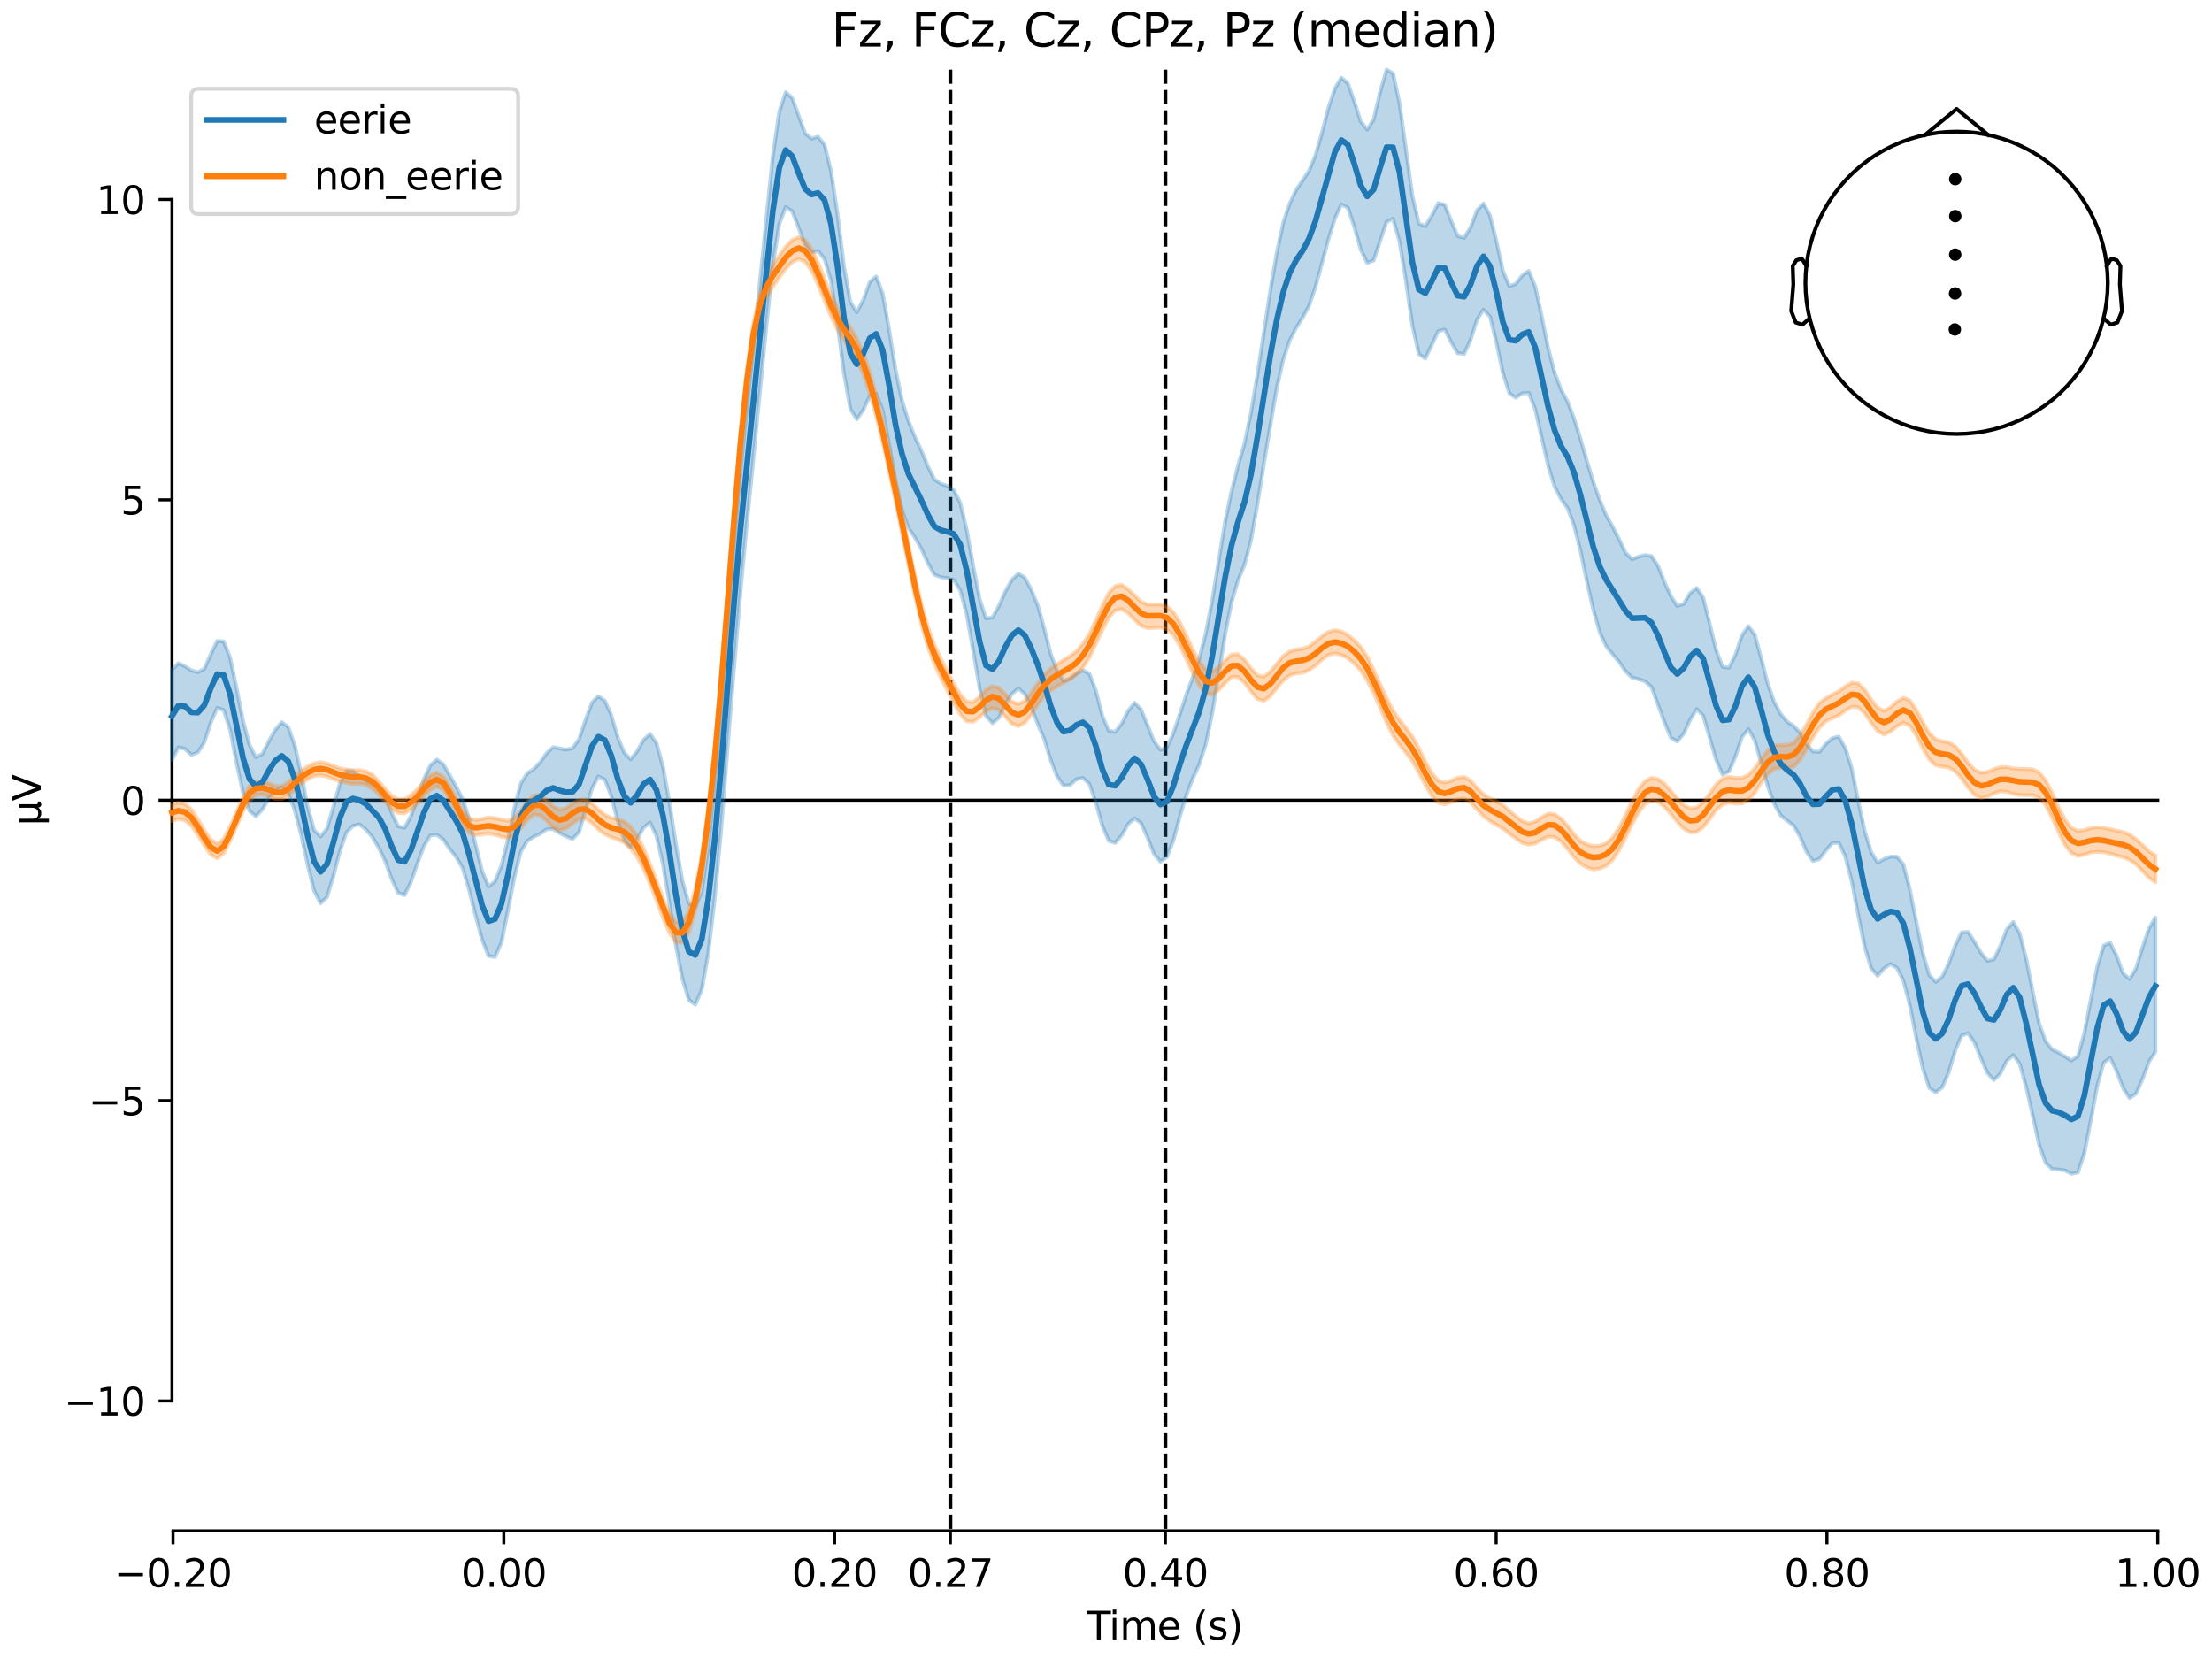 <?xml version="1.0" encoding="utf-8" standalone="no"?>
<!DOCTYPE svg PUBLIC "-//W3C//DTD SVG 1.1//EN"
  "http://www.w3.org/Graphics/SVG/1.1/DTD/svg11.dtd">
<svg xmlns:xlink="http://www.w3.org/1999/xlink" width="576pt" height="432pt" viewBox="0 0 576 432" xmlns="http://www.w3.org/2000/svg" version="1.1">
 <defs>
  <style type="text/css">*{stroke-linejoin: round; stroke-linecap: butt}</style>
 </defs>
 <g id="figure_1">
  <g id="patch_1">
   <path d="M 0 432 
L 576 432 
L 576 0 
L 0 0 
z
" style="fill: #ffffff"/>
  </g>
  <g id="axes_1">
   <g id="patch_2">
    <path d="M 44.783 398.644 
L 561.867 398.644 
L 561.867 18.118 
L 44.783 18.118 
L 44.783 398.644 
z
" style="fill: none; opacity: 0"/>
   </g>
   <g id="patch_3">
    <path d="M 44.783 364.818 
L 44.783 51.944 
" style="fill: none; stroke: #000000; stroke-width: 0.8; stroke-linejoin: miter; stroke-linecap: square"/>
   </g>
   <g id="LineCollection_1">
    <path d="M 247.471 18.118 
L 247.471 398.644 
" clip-path="url(#p49cdafb54c)" style="fill: none; stroke-dasharray: 3.7,1.6; stroke-dashoffset: 0; stroke: #000000"/>
    <path d="M 303.46 18.118 
L 303.46 398.644 
" clip-path="url(#p49cdafb54c)" style="fill: none; stroke-dasharray: 3.7,1.6; stroke-dashoffset: 0; stroke: #000000"/>
   </g>
   <g id="matplotlib.axis_1">
    <g id="xtick_1">
     <g id="line2d_1">
      <defs>
       <path id="mb590df6cce" d="M 0 0 
L 0 3.5 
" style="stroke: #000000; stroke-width: 0.8"/>
      </defs>
      <g>
       <use xlink:href="#mb590df6cce" x="45.052" y="398.644" style="stroke: #000000; stroke-width: 0.8"/>
      </g>
     </g>
     <g id="text_1">
      <!-- −0.20 -->
      <g transform="translate(29.73 413.242) scale(0.1 -0.1)">
       <defs>
        <path id="DejaVuSans-2212" d="M 678 2272 
L 4684 2272 
L 4684 1741 
L 678 1741 
L 678 2272 
z
" transform="scale(0.016)"/>
        <path id="DejaVuSans-30" d="M 2034 4250 
Q 1547 4250 1301 3770 
Q 1056 3291 1056 2328 
Q 1056 1369 1301 889 
Q 1547 409 2034 409 
Q 2525 409 2770 889 
Q 3016 1369 3016 2328 
Q 3016 3291 2770 3770 
Q 2525 4250 2034 4250 
z
M 2034 4750 
Q 2819 4750 3233 4129 
Q 3647 3509 3647 2328 
Q 3647 1150 3233 529 
Q 2819 -91 2034 -91 
Q 1250 -91 836 529 
Q 422 1150 422 2328 
Q 422 3509 836 4129 
Q 1250 4750 2034 4750 
z
" transform="scale(0.016)"/>
        <path id="DejaVuSans-2e" d="M 684 794 
L 1344 794 
L 1344 0 
L 684 0 
L 684 794 
z
" transform="scale(0.016)"/>
        <path id="DejaVuSans-32" d="M 1228 531 
L 3431 531 
L 3431 0 
L 469 0 
L 469 531 
Q 828 903 1448 1529 
Q 2069 2156 2228 2338 
Q 2531 2678 2651 2914 
Q 2772 3150 2772 3378 
Q 2772 3750 2511 3984 
Q 2250 4219 1831 4219 
Q 1534 4219 1204 4116 
Q 875 4013 500 3803 
L 500 4441 
Q 881 4594 1212 4672 
Q 1544 4750 1819 4750 
Q 2544 4750 2975 4387 
Q 3406 4025 3406 3419 
Q 3406 3131 3298 2873 
Q 3191 2616 2906 2266 
Q 2828 2175 2409 1742 
Q 1991 1309 1228 531 
z
" transform="scale(0.016)"/>
       </defs>
       <use xlink:href="#DejaVuSans-2212"/>
       <use xlink:href="#DejaVuSans-30" transform="translate(83.789 0)"/>
       <use xlink:href="#DejaVuSans-2e" transform="translate(147.412 0)"/>
       <use xlink:href="#DejaVuSans-32" transform="translate(179.199 0)"/>
       <use xlink:href="#DejaVuSans-30" transform="translate(242.822 0)"/>
      </g>
     </g>
    </g>
    <g id="xtick_2">
     <g id="line2d_2">
      <g>
       <use xlink:href="#mb590df6cce" x="131.188" y="398.644" style="stroke: #000000; stroke-width: 0.8"/>
      </g>
     </g>
     <g id="text_2">
      <!-- 0.00 -->
      <g transform="translate(120.055 413.242) scale(0.1 -0.1)">
       <use xlink:href="#DejaVuSans-30"/>
       <use xlink:href="#DejaVuSans-2e" transform="translate(63.623 0)"/>
       <use xlink:href="#DejaVuSans-30" transform="translate(95.41 0)"/>
       <use xlink:href="#DejaVuSans-30" transform="translate(159.033 0)"/>
      </g>
     </g>
    </g>
    <g id="xtick_3">
     <g id="line2d_3">
      <g>
       <use xlink:href="#mb590df6cce" x="217.324" y="398.644" style="stroke: #000000; stroke-width: 0.8"/>
      </g>
     </g>
     <g id="text_3">
      <!-- 0.20 -->
      <g transform="translate(206.191 413.242) scale(0.1 -0.1)">
       <use xlink:href="#DejaVuSans-30"/>
       <use xlink:href="#DejaVuSans-2e" transform="translate(63.623 0)"/>
       <use xlink:href="#DejaVuSans-32" transform="translate(95.41 0)"/>
       <use xlink:href="#DejaVuSans-30" transform="translate(159.033 0)"/>
      </g>
     </g>
    </g>
    <g id="xtick_4">
     <g id="line2d_4">
      <g>
       <use xlink:href="#mb590df6cce" x="247.471" y="398.644" style="stroke: #000000; stroke-width: 0.8"/>
      </g>
     </g>
     <g id="text_4">
      <!-- 0.27 -->
      <g transform="translate(236.339 413.242) scale(0.1 -0.1)">
       <defs>
        <path id="DejaVuSans-37" d="M 525 4666 
L 3525 4666 
L 3525 4397 
L 1831 0 
L 1172 0 
L 2766 4134 
L 525 4134 
L 525 4666 
z
" transform="scale(0.016)"/>
       </defs>
       <use xlink:href="#DejaVuSans-30"/>
       <use xlink:href="#DejaVuSans-2e" transform="translate(63.623 0)"/>
       <use xlink:href="#DejaVuSans-32" transform="translate(95.41 0)"/>
       <use xlink:href="#DejaVuSans-37" transform="translate(159.033 0)"/>
      </g>
     </g>
    </g>
    <g id="xtick_5">
     <g id="line2d_5">
      <g>
       <use xlink:href="#mb590df6cce" x="303.46" y="398.644" style="stroke: #000000; stroke-width: 0.8"/>
      </g>
     </g>
     <g id="text_5">
      <!-- 0.40 -->
      <g transform="translate(292.327 413.242) scale(0.1 -0.1)">
       <defs>
        <path id="DejaVuSans-34" d="M 2419 4116 
L 825 1625 
L 2419 1625 
L 2419 4116 
z
M 2253 4666 
L 3047 4666 
L 3047 1625 
L 3713 1625 
L 3713 1100 
L 3047 1100 
L 3047 0 
L 2419 0 
L 2419 1100 
L 313 1100 
L 313 1709 
L 2253 4666 
z
" transform="scale(0.016)"/>
       </defs>
       <use xlink:href="#DejaVuSans-30"/>
       <use xlink:href="#DejaVuSans-2e" transform="translate(63.623 0)"/>
       <use xlink:href="#DejaVuSans-34" transform="translate(95.41 0)"/>
       <use xlink:href="#DejaVuSans-30" transform="translate(159.033 0)"/>
      </g>
     </g>
    </g>
    <g id="xtick_6">
     <g id="line2d_6">
      <g>
       <use xlink:href="#mb590df6cce" x="389.595" y="398.644" style="stroke: #000000; stroke-width: 0.8"/>
      </g>
     </g>
     <g id="text_6">
      <!-- 0.60 -->
      <g transform="translate(378.463 413.242) scale(0.1 -0.1)">
       <defs>
        <path id="DejaVuSans-36" d="M 2113 2584 
Q 1688 2584 1439 2293 
Q 1191 2003 1191 1497 
Q 1191 994 1439 701 
Q 1688 409 2113 409 
Q 2538 409 2786 701 
Q 3034 994 3034 1497 
Q 3034 2003 2786 2293 
Q 2538 2584 2113 2584 
z
M 3366 4563 
L 3366 3988 
Q 3128 4100 2886 4159 
Q 2644 4219 2406 4219 
Q 1781 4219 1451 3797 
Q 1122 3375 1075 2522 
Q 1259 2794 1537 2939 
Q 1816 3084 2150 3084 
Q 2853 3084 3261 2657 
Q 3669 2231 3669 1497 
Q 3669 778 3244 343 
Q 2819 -91 2113 -91 
Q 1303 -91 875 529 
Q 447 1150 447 2328 
Q 447 3434 972 4092 
Q 1497 4750 2381 4750 
Q 2619 4750 2861 4703 
Q 3103 4656 3366 4563 
z
" transform="scale(0.016)"/>
       </defs>
       <use xlink:href="#DejaVuSans-30"/>
       <use xlink:href="#DejaVuSans-2e" transform="translate(63.623 0)"/>
       <use xlink:href="#DejaVuSans-36" transform="translate(95.41 0)"/>
       <use xlink:href="#DejaVuSans-30" transform="translate(159.033 0)"/>
      </g>
     </g>
    </g>
    <g id="xtick_7">
     <g id="line2d_7">
      <g>
       <use xlink:href="#mb590df6cce" x="475.731" y="398.644" style="stroke: #000000; stroke-width: 0.8"/>
      </g>
     </g>
     <g id="text_7">
      <!-- 0.80 -->
      <g transform="translate(464.598 413.242) scale(0.1 -0.1)">
       <defs>
        <path id="DejaVuSans-38" d="M 2034 2216 
Q 1584 2216 1326 1975 
Q 1069 1734 1069 1313 
Q 1069 891 1326 650 
Q 1584 409 2034 409 
Q 2484 409 2743 651 
Q 3003 894 3003 1313 
Q 3003 1734 2745 1975 
Q 2488 2216 2034 2216 
z
M 1403 2484 
Q 997 2584 770 2862 
Q 544 3141 544 3541 
Q 544 4100 942 4425 
Q 1341 4750 2034 4750 
Q 2731 4750 3128 4425 
Q 3525 4100 3525 3541 
Q 3525 3141 3298 2862 
Q 3072 2584 2669 2484 
Q 3125 2378 3379 2068 
Q 3634 1759 3634 1313 
Q 3634 634 3220 271 
Q 2806 -91 2034 -91 
Q 1263 -91 848 271 
Q 434 634 434 1313 
Q 434 1759 690 2068 
Q 947 2378 1403 2484 
z
M 1172 3481 
Q 1172 3119 1398 2916 
Q 1625 2713 2034 2713 
Q 2441 2713 2670 2916 
Q 2900 3119 2900 3481 
Q 2900 3844 2670 4047 
Q 2441 4250 2034 4250 
Q 1625 4250 1398 4047 
Q 1172 3844 1172 3481 
z
" transform="scale(0.016)"/>
       </defs>
       <use xlink:href="#DejaVuSans-30"/>
       <use xlink:href="#DejaVuSans-2e" transform="translate(63.623 0)"/>
       <use xlink:href="#DejaVuSans-38" transform="translate(95.41 0)"/>
       <use xlink:href="#DejaVuSans-30" transform="translate(159.033 0)"/>
      </g>
     </g>
    </g>
    <g id="xtick_8">
     <g id="line2d_8">
      <g>
       <use xlink:href="#mb590df6cce" x="561.867" y="398.644" style="stroke: #000000; stroke-width: 0.8"/>
      </g>
     </g>
     <g id="text_8">
      <!-- 1.00 -->
      <g transform="translate(550.734 413.242) scale(0.1 -0.1)">
       <defs>
        <path id="DejaVuSans-31" d="M 794 531 
L 1825 531 
L 1825 4091 
L 703 3866 
L 703 4441 
L 1819 4666 
L 2450 4666 
L 2450 531 
L 3481 531 
L 3481 0 
L 794 0 
L 794 531 
z
" transform="scale(0.016)"/>
       </defs>
       <use xlink:href="#DejaVuSans-31"/>
       <use xlink:href="#DejaVuSans-2e" transform="translate(63.623 0)"/>
       <use xlink:href="#DejaVuSans-30" transform="translate(95.41 0)"/>
       <use xlink:href="#DejaVuSans-30" transform="translate(159.033 0)"/>
      </g>
     </g>
    </g>
    <g id="text_9">
     <!-- Time (s) -->
     <g transform="translate(282.996 426.92) scale(0.1 -0.1)">
      <defs>
       <path id="DejaVuSans-54" d="M -19 4666 
L 3928 4666 
L 3928 4134 
L 2272 4134 
L 2272 0 
L 1638 0 
L 1638 4134 
L -19 4134 
L -19 4666 
z
" transform="scale(0.016)"/>
       <path id="DejaVuSans-69" d="M 603 3500 
L 1178 3500 
L 1178 0 
L 603 0 
L 603 3500 
z
M 603 4863 
L 1178 4863 
L 1178 4134 
L 603 4134 
L 603 4863 
z
" transform="scale(0.016)"/>
       <path id="DejaVuSans-6d" d="M 3328 2828 
Q 3544 3216 3844 3400 
Q 4144 3584 4550 3584 
Q 5097 3584 5394 3201 
Q 5691 2819 5691 2113 
L 5691 0 
L 5113 0 
L 5113 2094 
Q 5113 2597 4934 2840 
Q 4756 3084 4391 3084 
Q 3944 3084 3684 2787 
Q 3425 2491 3425 1978 
L 3425 0 
L 2847 0 
L 2847 2094 
Q 2847 2600 2669 2842 
Q 2491 3084 2119 3084 
Q 1678 3084 1418 2786 
Q 1159 2488 1159 1978 
L 1159 0 
L 581 0 
L 581 3500 
L 1159 3500 
L 1159 2956 
Q 1356 3278 1631 3431 
Q 1906 3584 2284 3584 
Q 2666 3584 2933 3390 
Q 3200 3197 3328 2828 
z
" transform="scale(0.016)"/>
       <path id="DejaVuSans-65" d="M 3597 1894 
L 3597 1613 
L 953 1613 
Q 991 1019 1311 708 
Q 1631 397 2203 397 
Q 2534 397 2845 478 
Q 3156 559 3463 722 
L 3463 178 
Q 3153 47 2828 -22 
Q 2503 -91 2169 -91 
Q 1331 -91 842 396 
Q 353 884 353 1716 
Q 353 2575 817 3079 
Q 1281 3584 2069 3584 
Q 2775 3584 3186 3129 
Q 3597 2675 3597 1894 
z
M 3022 2063 
Q 3016 2534 2758 2815 
Q 2500 3097 2075 3097 
Q 1594 3097 1305 2825 
Q 1016 2553 972 2059 
L 3022 2063 
z
" transform="scale(0.016)"/>
       <path id="DejaVuSans-20" transform="scale(0.016)"/>
       <path id="DejaVuSans-28" d="M 1984 4856 
Q 1566 4138 1362 3434 
Q 1159 2731 1159 2009 
Q 1159 1288 1364 580 
Q 1569 -128 1984 -844 
L 1484 -844 
Q 1016 -109 783 600 
Q 550 1309 550 2009 
Q 550 2706 781 3412 
Q 1013 4119 1484 4856 
L 1984 4856 
z
" transform="scale(0.016)"/>
       <path id="DejaVuSans-73" d="M 2834 3397 
L 2834 2853 
Q 2591 2978 2328 3040 
Q 2066 3103 1784 3103 
Q 1356 3103 1142 2972 
Q 928 2841 928 2578 
Q 928 2378 1081 2264 
Q 1234 2150 1697 2047 
L 1894 2003 
Q 2506 1872 2764 1633 
Q 3022 1394 3022 966 
Q 3022 478 2636 193 
Q 2250 -91 1575 -91 
Q 1294 -91 989 -36 
Q 684 19 347 128 
L 347 722 
Q 666 556 975 473 
Q 1284 391 1588 391 
Q 1994 391 2212 530 
Q 2431 669 2431 922 
Q 2431 1156 2273 1281 
Q 2116 1406 1581 1522 
L 1381 1569 
Q 847 1681 609 1914 
Q 372 2147 372 2553 
Q 372 3047 722 3315 
Q 1072 3584 1716 3584 
Q 2034 3584 2315 3537 
Q 2597 3491 2834 3397 
z
" transform="scale(0.016)"/>
       <path id="DejaVuSans-29" d="M 513 4856 
L 1013 4856 
Q 1481 4119 1714 3412 
Q 1947 2706 1947 2009 
Q 1947 1309 1714 600 
Q 1481 -109 1013 -844 
L 513 -844 
Q 928 -128 1133 580 
Q 1338 1288 1338 2009 
Q 1338 2731 1133 3434 
Q 928 4138 513 4856 
z
" transform="scale(0.016)"/>
      </defs>
      <use xlink:href="#DejaVuSans-54"/>
      <use xlink:href="#DejaVuSans-69" transform="translate(57.959 0)"/>
      <use xlink:href="#DejaVuSans-6d" transform="translate(85.742 0)"/>
      <use xlink:href="#DejaVuSans-65" transform="translate(183.154 0)"/>
      <use xlink:href="#DejaVuSans-20" transform="translate(244.678 0)"/>
      <use xlink:href="#DejaVuSans-28" transform="translate(276.465 0)"/>
      <use xlink:href="#DejaVuSans-73" transform="translate(315.479 0)"/>
      <use xlink:href="#DejaVuSans-29" transform="translate(367.578 0)"/>
     </g>
    </g>
   </g>
   <g id="matplotlib.axis_2">
    <g id="ytick_1">
     <g id="line2d_9">
      <defs>
       <path id="m70ee025098" d="M 0 0 
L -3.5 0 
" style="stroke: #000000; stroke-width: 0.8"/>
      </defs>
      <g>
       <use xlink:href="#m70ee025098" x="44.783" y="364.818" style="stroke: #000000; stroke-width: 0.8"/>
      </g>
     </g>
     <g id="text_10">
      <!-- −10 -->
      <g transform="translate(16.678 368.617) scale(0.1 -0.1)">
       <use xlink:href="#DejaVuSans-2212"/>
       <use xlink:href="#DejaVuSans-31" transform="translate(83.789 0)"/>
       <use xlink:href="#DejaVuSans-30" transform="translate(147.412 0)"/>
      </g>
     </g>
    </g>
    <g id="ytick_2">
     <g id="line2d_10">
      <g>
       <use xlink:href="#m70ee025098" x="44.783" y="286.6" style="stroke: #000000; stroke-width: 0.8"/>
      </g>
     </g>
     <g id="text_11">
      <!-- −5 -->
      <g transform="translate(23.041 290.399) scale(0.1 -0.1)">
       <defs>
        <path id="DejaVuSans-35" d="M 691 4666 
L 3169 4666 
L 3169 4134 
L 1269 4134 
L 1269 2991 
Q 1406 3038 1543 3061 
Q 1681 3084 1819 3084 
Q 2600 3084 3056 2656 
Q 3513 2228 3513 1497 
Q 3513 744 3044 326 
Q 2575 -91 1722 -91 
Q 1428 -91 1123 -41 
Q 819 9 494 109 
L 494 744 
Q 775 591 1075 516 
Q 1375 441 1709 441 
Q 2250 441 2565 725 
Q 2881 1009 2881 1497 
Q 2881 1984 2565 2268 
Q 2250 2553 1709 2553 
Q 1456 2553 1204 2497 
Q 953 2441 691 2322 
L 691 4666 
z
" transform="scale(0.016)"/>
       </defs>
       <use xlink:href="#DejaVuSans-2212"/>
       <use xlink:href="#DejaVuSans-35" transform="translate(83.789 0)"/>
      </g>
     </g>
    </g>
    <g id="ytick_3">
     <g id="line2d_11">
      <g>
       <use xlink:href="#m70ee025098" x="44.783" y="208.381" style="stroke: #000000; stroke-width: 0.8"/>
      </g>
     </g>
     <g id="text_12">
      <!-- 0 -->
      <g transform="translate(31.421 212.18) scale(0.1 -0.1)">
       <use xlink:href="#DejaVuSans-30"/>
      </g>
     </g>
    </g>
    <g id="ytick_4">
     <g id="line2d_12">
      <g>
       <use xlink:href="#m70ee025098" x="44.783" y="130.162" style="stroke: #000000; stroke-width: 0.8"/>
      </g>
     </g>
     <g id="text_13">
      <!-- 5 -->
      <g transform="translate(31.421 133.962) scale(0.1 -0.1)">
       <use xlink:href="#DejaVuSans-35"/>
      </g>
     </g>
    </g>
    <g id="ytick_5">
     <g id="line2d_13">
      <g>
       <use xlink:href="#m70ee025098" x="44.783" y="51.944" style="stroke: #000000; stroke-width: 0.8"/>
      </g>
     </g>
     <g id="text_14">
      <!-- 10 -->
      <g transform="translate(25.058 55.743) scale(0.1 -0.1)">
       <use xlink:href="#DejaVuSans-31"/>
       <use xlink:href="#DejaVuSans-30" transform="translate(63.623 0)"/>
      </g>
     </g>
    </g>
    <g id="text_15">
     <!-- µV -->
     <g transform="translate(10.599 214.982) rotate(-90) scale(0.1 -0.1)">
      <defs>
       <path id="DejaVuSans-b5" d="M 544 -1331 
L 544 3500 
L 1119 3500 
L 1119 1325 
Q 1119 872 1334 640 
Q 1550 409 1972 409 
Q 2434 409 2667 671 
Q 2900 934 2900 1459 
L 2900 3500 
L 3475 3500 
L 3475 806 
Q 3475 619 3529 530 
Q 3584 441 3700 441 
Q 3728 441 3778 458 
Q 3828 475 3916 513 
L 3916 50 
Q 3788 -22 3673 -56 
Q 3559 -91 3450 -91 
Q 3234 -91 3106 31 
Q 2978 153 2931 403 
Q 2775 156 2548 32 
Q 2322 -91 2016 -91 
Q 1697 -91 1473 31 
Q 1250 153 1119 397 
L 1119 -1331 
L 544 -1331 
z
" transform="scale(0.016)"/>
       <path id="DejaVuSans-56" d="M 1831 0 
L 50 4666 
L 709 4666 
L 2188 738 
L 3669 4666 
L 4325 4666 
L 2547 0 
L 1831 0 
z
" transform="scale(0.016)"/>
      </defs>
      <use xlink:href="#DejaVuSans-b5"/>
      <use xlink:href="#DejaVuSans-56" transform="translate(63.623 0)"/>
     </g>
    </g>
   </g>
   <g id="patch_4">
    <path d="M 45.052 398.644 
L 561.867 398.644 
" style="fill: none; stroke: #000000; stroke-width: 0.8; stroke-linejoin: miter; stroke-linecap: square"/>
   </g>
   <g id="patch_5">
    <path d="M 44.783 208.381 
L 561.867 208.381 
" style="fill: none; stroke: #000000; stroke-width: 0.8; stroke-linejoin: miter; stroke-linecap: square"/>
   </g>
   <g id="text_16">
    <!-- Fz, FCz, Cz, CPz, Pz (median) -->
    <g transform="translate(216.538 12.118) scale(0.12 -0.12)">
     <defs>
      <path id="DejaVuSans-46" d="M 628 4666 
L 3309 4666 
L 3309 4134 
L 1259 4134 
L 1259 2759 
L 3109 2759 
L 3109 2228 
L 1259 2228 
L 1259 0 
L 628 0 
L 628 4666 
z
" transform="scale(0.016)"/>
      <path id="DejaVuSans-7a" d="M 353 3500 
L 3084 3500 
L 3084 2975 
L 922 459 
L 3084 459 
L 3084 0 
L 275 0 
L 275 525 
L 2438 3041 
L 353 3041 
L 353 3500 
z
" transform="scale(0.016)"/>
      <path id="DejaVuSans-2c" d="M 750 794 
L 1409 794 
L 1409 256 
L 897 -744 
L 494 -744 
L 750 256 
L 750 794 
z
" transform="scale(0.016)"/>
      <path id="DejaVuSans-43" d="M 4122 4306 
L 4122 3641 
Q 3803 3938 3442 4084 
Q 3081 4231 2675 4231 
Q 1875 4231 1450 3742 
Q 1025 3253 1025 2328 
Q 1025 1406 1450 917 
Q 1875 428 2675 428 
Q 3081 428 3442 575 
Q 3803 722 4122 1019 
L 4122 359 
Q 3791 134 3420 21 
Q 3050 -91 2638 -91 
Q 1578 -91 968 557 
Q 359 1206 359 2328 
Q 359 3453 968 4101 
Q 1578 4750 2638 4750 
Q 3056 4750 3426 4639 
Q 3797 4528 4122 4306 
z
" transform="scale(0.016)"/>
      <path id="DejaVuSans-50" d="M 1259 4147 
L 1259 2394 
L 2053 2394 
Q 2494 2394 2734 2622 
Q 2975 2850 2975 3272 
Q 2975 3691 2734 3919 
Q 2494 4147 2053 4147 
L 1259 4147 
z
M 628 4666 
L 2053 4666 
Q 2838 4666 3239 4311 
Q 3641 3956 3641 3272 
Q 3641 2581 3239 2228 
Q 2838 1875 2053 1875 
L 1259 1875 
L 1259 0 
L 628 0 
L 628 4666 
z
" transform="scale(0.016)"/>
      <path id="DejaVuSans-64" d="M 2906 2969 
L 2906 4863 
L 3481 4863 
L 3481 0 
L 2906 0 
L 2906 525 
Q 2725 213 2448 61 
Q 2172 -91 1784 -91 
Q 1150 -91 751 415 
Q 353 922 353 1747 
Q 353 2572 751 3078 
Q 1150 3584 1784 3584 
Q 2172 3584 2448 3432 
Q 2725 3281 2906 2969 
z
M 947 1747 
Q 947 1113 1208 752 
Q 1469 391 1925 391 
Q 2381 391 2643 752 
Q 2906 1113 2906 1747 
Q 2906 2381 2643 2742 
Q 2381 3103 1925 3103 
Q 1469 3103 1208 2742 
Q 947 2381 947 1747 
z
" transform="scale(0.016)"/>
      <path id="DejaVuSans-61" d="M 2194 1759 
Q 1497 1759 1228 1600 
Q 959 1441 959 1056 
Q 959 750 1161 570 
Q 1363 391 1709 391 
Q 2188 391 2477 730 
Q 2766 1069 2766 1631 
L 2766 1759 
L 2194 1759 
z
M 3341 1997 
L 3341 0 
L 2766 0 
L 2766 531 
Q 2569 213 2275 61 
Q 1981 -91 1556 -91 
Q 1019 -91 701 211 
Q 384 513 384 1019 
Q 384 1609 779 1909 
Q 1175 2209 1959 2209 
L 2766 2209 
L 2766 2266 
Q 2766 2663 2505 2880 
Q 2244 3097 1772 3097 
Q 1472 3097 1187 3025 
Q 903 2953 641 2809 
L 641 3341 
Q 956 3463 1253 3523 
Q 1550 3584 1831 3584 
Q 2591 3584 2966 3190 
Q 3341 2797 3341 1997 
z
" transform="scale(0.016)"/>
      <path id="DejaVuSans-6e" d="M 3513 2113 
L 3513 0 
L 2938 0 
L 2938 2094 
Q 2938 2591 2744 2837 
Q 2550 3084 2163 3084 
Q 1697 3084 1428 2787 
Q 1159 2491 1159 1978 
L 1159 0 
L 581 0 
L 581 3500 
L 1159 3500 
L 1159 2956 
Q 1366 3272 1645 3428 
Q 1925 3584 2291 3584 
Q 2894 3584 3203 3211 
Q 3513 2838 3513 2113 
z
" transform="scale(0.016)"/>
     </defs>
     <use xlink:href="#DejaVuSans-46"/>
     <use xlink:href="#DejaVuSans-7a" transform="translate(57.52 0)"/>
     <use xlink:href="#DejaVuSans-2c" transform="translate(110.01 0)"/>
     <use xlink:href="#DejaVuSans-20" transform="translate(141.797 0)"/>
     <use xlink:href="#DejaVuSans-46" transform="translate(173.584 0)"/>
     <use xlink:href="#DejaVuSans-43" transform="translate(231.104 0)"/>
     <use xlink:href="#DejaVuSans-7a" transform="translate(300.928 0)"/>
     <use xlink:href="#DejaVuSans-2c" transform="translate(353.418 0)"/>
     <use xlink:href="#DejaVuSans-20" transform="translate(385.205 0)"/>
     <use xlink:href="#DejaVuSans-43" transform="translate(416.992 0)"/>
     <use xlink:href="#DejaVuSans-7a" transform="translate(486.816 0)"/>
     <use xlink:href="#DejaVuSans-2c" transform="translate(539.307 0)"/>
     <use xlink:href="#DejaVuSans-20" transform="translate(571.094 0)"/>
     <use xlink:href="#DejaVuSans-43" transform="translate(602.881 0)"/>
     <use xlink:href="#DejaVuSans-50" transform="translate(672.705 0)"/>
     <use xlink:href="#DejaVuSans-7a" transform="translate(733.008 0)"/>
     <use xlink:href="#DejaVuSans-2c" transform="translate(785.498 0)"/>
     <use xlink:href="#DejaVuSans-20" transform="translate(817.285 0)"/>
     <use xlink:href="#DejaVuSans-50" transform="translate(849.072 0)"/>
     <use xlink:href="#DejaVuSans-7a" transform="translate(909.375 0)"/>
     <use xlink:href="#DejaVuSans-20" transform="translate(961.865 0)"/>
     <use xlink:href="#DejaVuSans-28" transform="translate(993.652 0)"/>
     <use xlink:href="#DejaVuSans-6d" transform="translate(1032.666 0)"/>
     <use xlink:href="#DejaVuSans-65" transform="translate(1130.078 0)"/>
     <use xlink:href="#DejaVuSans-64" transform="translate(1191.602 0)"/>
     <use xlink:href="#DejaVuSans-69" transform="translate(1255.078 0)"/>
     <use xlink:href="#DejaVuSans-61" transform="translate(1282.861 0)"/>
     <use xlink:href="#DejaVuSans-6e" transform="translate(1344.141 0)"/>
     <use xlink:href="#DejaVuSans-29" transform="translate(1407.52 0)"/>
    </g>
   </g>
   <g id="legend_1">
    <g id="patch_6">
     <path d="M 51.783 55.753 
L 132.925 55.753 
Q 134.925 55.753 134.925 53.753 
L 134.925 25.118 
Q 134.925 23.118 132.925 23.118 
L 51.783 23.118 
Q 49.783 23.118 49.783 25.118 
L 49.783 53.753 
Q 49.783 55.753 51.783 55.753 
z
" style="fill: #ffffff; opacity: 0.8; stroke: #cccccc; stroke-linejoin: miter"/>
    </g>
    <g id="line2d_14">
     <path d="M 53.783 31.217 
L 63.783 31.217 
L 73.783 31.217 
" style="fill: none; stroke: #1f77b4; stroke-width: 1.5; stroke-linecap: square"/>
    </g>
    <g id="text_17">
     <!-- eerie -->
     <g transform="translate(81.783 34.717) scale(0.1 -0.1)">
      <defs>
       <path id="DejaVuSans-72" d="M 2631 2963 
Q 2534 3019 2420 3045 
Q 2306 3072 2169 3072 
Q 1681 3072 1420 2755 
Q 1159 2438 1159 1844 
L 1159 0 
L 581 0 
L 581 3500 
L 1159 3500 
L 1159 2956 
Q 1341 3275 1631 3429 
Q 1922 3584 2338 3584 
Q 2397 3584 2469 3576 
Q 2541 3569 2628 3553 
L 2631 2963 
z
" transform="scale(0.016)"/>
      </defs>
      <use xlink:href="#DejaVuSans-65"/>
      <use xlink:href="#DejaVuSans-65" transform="translate(61.523 0)"/>
      <use xlink:href="#DejaVuSans-72" transform="translate(123.047 0)"/>
      <use xlink:href="#DejaVuSans-69" transform="translate(164.16 0)"/>
      <use xlink:href="#DejaVuSans-65" transform="translate(191.943 0)"/>
     </g>
    </g>
    <g id="line2d_15">
     <path d="M 53.783 45.895 
L 63.783 45.895 
L 73.783 45.895 
" style="fill: none; stroke: #ff7f0e; stroke-width: 1.5; stroke-linecap: square"/>
    </g>
    <g id="text_18">
     <!-- non_eerie -->
     <g transform="translate(81.783 49.395) scale(0.1 -0.1)">
      <defs>
       <path id="DejaVuSans-6f" d="M 1959 3097 
Q 1497 3097 1228 2736 
Q 959 2375 959 1747 
Q 959 1119 1226 758 
Q 1494 397 1959 397 
Q 2419 397 2687 759 
Q 2956 1122 2956 1747 
Q 2956 2369 2687 2733 
Q 2419 3097 1959 3097 
z
M 1959 3584 
Q 2709 3584 3137 3096 
Q 3566 2609 3566 1747 
Q 3566 888 3137 398 
Q 2709 -91 1959 -91 
Q 1206 -91 779 398 
Q 353 888 353 1747 
Q 353 2609 779 3096 
Q 1206 3584 1959 3584 
z
" transform="scale(0.016)"/>
       <path id="DejaVuSans-5f" d="M 3263 -1063 
L 3263 -1509 
L -63 -1509 
L -63 -1063 
L 3263 -1063 
z
" transform="scale(0.016)"/>
      </defs>
      <use xlink:href="#DejaVuSans-6e"/>
      <use xlink:href="#DejaVuSans-6f" transform="translate(63.379 0)"/>
      <use xlink:href="#DejaVuSans-6e" transform="translate(124.561 0)"/>
      <use xlink:href="#DejaVuSans-5f" transform="translate(187.939 0)"/>
      <use xlink:href="#DejaVuSans-65" transform="translate(237.939 0)"/>
      <use xlink:href="#DejaVuSans-65" transform="translate(299.463 0)"/>
      <use xlink:href="#DejaVuSans-72" transform="translate(360.986 0)"/>
      <use xlink:href="#DejaVuSans-69" transform="translate(402.1 0)"/>
      <use xlink:href="#DejaVuSans-65" transform="translate(429.883 0)"/>
     </g>
    </g>
   </g>
   <g id="FillBetweenPolyCollection_1">
    <defs>
     <path id="mf92cabe83d" d="M 44.783 -257.561 
L 44.783 -234.107 
L 46.465 -237.399 
L 48.148 -236.986 
L 49.83 -235.428 
L 51.512 -236.076 
L 53.195 -238.672 
L 54.877 -243.821 
L 56.559 -247.675 
L 58.242 -247.092 
L 59.924 -241.919 
L 61.606 -233.28 
L 63.289 -225.553 
L 64.971 -220.82 
L 66.653 -219.404 
L 68.336 -221.237 
L 70.018 -224.144 
L 71.7 -226.073 
L 73.383 -226.971 
L 75.065 -225.359 
L 76.748 -220.982 
L 78.43 -214.559 
L 80.112 -206.782 
L 81.795 -200.009 
L 83.477 -196.797 
L 85.159 -198.408 
L 86.842 -203.932 
L 88.524 -210.403 
L 90.206 -215.215 
L 91.889 -216.926 
L 93.571 -217.364 
L 95.253 -216.021 
L 96.936 -214.052 
L 98.618 -211.243 
L 100.3 -207.744 
L 101.983 -203.129 
L 103.665 -199.503 
L 105.347 -198.909 
L 107.03 -202.366 
L 108.712 -207.202 
L 110.394 -211.711 
L 112.077 -214.457 
L 113.759 -214.617 
L 115.441 -213.383 
L 117.124 -210.902 
L 118.806 -208.779 
L 120.488 -205.919 
L 122.171 -200.224 
L 123.853 -193.524 
L 125.535 -187.29 
L 127.218 -183.066 
L 128.9 -182.798 
L 130.582 -186.599 
L 132.265 -194.831 
L 133.947 -203.523 
L 135.629 -210.229 
L 137.312 -213.013 
L 138.994 -214.113 
L 140.676 -214.899 
L 142.359 -216.05 
L 144.041 -216.145 
L 145.723 -215.061 
L 147.406 -214.219 
L 149.088 -213.502 
L 150.77 -215.274 
L 152.453 -220.845 
L 154.135 -226.593 
L 155.817 -229.838 
L 157.5 -228.97 
L 159.182 -224.595 
L 160.864 -218.135 
L 162.547 -213.106 
L 164.229 -211.251 
L 165.912 -213.561 
L 167.594 -216.49 
L 169.276 -217.832 
L 170.959 -214.206 
L 172.641 -206.891 
L 174.323 -196.787 
L 176.006 -185.735 
L 177.688 -177.132 
L 179.37 -171.635 
L 181.053 -170.392 
L 182.735 -174.238 
L 184.417 -183.57 
L 186.1 -197.828 
L 187.782 -215.909 
L 189.464 -237.294 
L 191.147 -258.063 
L 192.829 -277.977 
L 194.511 -295.908 
L 196.194 -312.708 
L 197.876 -329.979 
L 199.558 -347.024 
L 201.241 -362.914 
L 202.923 -373.66 
L 204.605 -378.118 
L 206.288 -376.969 
L 207.97 -372.719 
L 209.652 -368.064 
L 211.335 -366.242 
L 213.017 -366.661 
L 214.699 -364.529 
L 216.382 -358.881 
L 218.064 -347.844 
L 219.746 -334.961 
L 221.429 -325.481 
L 223.111 -322.809 
L 224.793 -325.226 
L 226.476 -328.877 
L 228.158 -329.43 
L 229.84 -325.164 
L 231.523 -316.255 
L 233.205 -306.55 
L 234.887 -299.153 
L 236.57 -294.531 
L 238.252 -291.979 
L 239.934 -289.044 
L 241.617 -285.379 
L 243.299 -282.355 
L 244.981 -281.7 
L 246.664 -281.458 
L 248.346 -281.001 
L 250.028 -278.334 
L 251.711 -272.072 
L 253.393 -262.675 
L 255.076 -252.855 
L 256.758 -245.578 
L 258.44 -243.681 
L 260.123 -245.102 
L 261.805 -248.632 
L 263.487 -251.3 
L 265.17 -252.728 
L 266.852 -251.29 
L 268.534 -247.905 
L 270.217 -243.48 
L 271.899 -239.597 
L 273.581 -234.118 
L 275.264 -229.88 
L 276.946 -227.419 
L 278.628 -227.582 
L 280.311 -229.092 
L 281.993 -229.441 
L 283.675 -227.85 
L 285.358 -223.028 
L 287.04 -216.996 
L 288.722 -213.034 
L 290.405 -212.508 
L 292.087 -214.467 
L 293.769 -217.433 
L 295.452 -218.876 
L 297.134 -217.66 
L 298.816 -213.887 
L 300.499 -209.623 
L 302.181 -207.608 
L 303.863 -208.865 
L 305.546 -213.1 
L 307.228 -219.358 
L 308.91 -224.878 
L 310.593 -229.271 
L 312.275 -232.869 
L 313.957 -238.11 
L 315.64 -246.115 
L 317.322 -256.175 
L 319.004 -266.688 
L 320.687 -275.151 
L 322.369 -280.862 
L 324.051 -284.852 
L 325.734 -291.199 
L 327.416 -300.596 
L 329.098 -311.018 
L 330.781 -321.143 
L 332.463 -330.874 
L 334.145 -338.294 
L 335.828 -343.357 
L 337.51 -346.588 
L 339.192 -349.263 
L 340.875 -352.36 
L 342.557 -357.299 
L 344.239 -363.455 
L 345.922 -369.678 
L 347.604 -375.079 
L 349.287 -378.764 
L 350.969 -377.916 
L 352.651 -372.931 
L 354.334 -367.004 
L 356.016 -363.523 
L 357.698 -364.178 
L 359.381 -369.242 
L 361.063 -374.205 
L 362.745 -375.04 
L 364.428 -369.102 
L 366.11 -358.793 
L 367.792 -347.18 
L 369.475 -339.773 
L 371.157 -338.665 
L 372.839 -342.186 
L 374.522 -345.779 
L 376.204 -346.192 
L 377.886 -342.893 
L 379.569 -340.022 
L 381.251 -339.847 
L 382.933 -343.469 
L 384.616 -348.777 
L 386.298 -351.371 
L 387.98 -349.591 
L 389.663 -342.835 
L 391.345 -334.867 
L 393.027 -329.59 
L 394.71 -328.466 
L 396.392 -329.56 
L 398.074 -329.695 
L 399.757 -325.448 
L 401.439 -318.057 
L 403.121 -310.783 
L 404.804 -305.317 
L 406.486 -302.065 
L 408.168 -299.719 
L 409.851 -295.279 
L 411.533 -288.71 
L 413.215 -280.639 
L 414.898 -273.227 
L 416.58 -267.337 
L 418.262 -263.694 
L 419.945 -261.611 
L 421.627 -259.622 
L 423.309 -257.177 
L 424.992 -255.534 
L 426.674 -255.137 
L 428.356 -254.585 
L 430.039 -253.106 
L 431.721 -248.553 
L 433.403 -243.984 
L 435.086 -239.876 
L 436.768 -238.898 
L 438.451 -240.952 
L 440.133 -244.585 
L 441.815 -247.338 
L 443.498 -245.659 
L 445.18 -239.936 
L 446.862 -234.17 
L 448.545 -230.304 
L 450.227 -231.102 
L 451.909 -234.961 
L 453.592 -240.029 
L 455.274 -242.139 
L 456.956 -239.149 
L 458.639 -233.165 
L 460.321 -227.272 
L 462.003 -222.668 
L 463.686 -219.666 
L 465.368 -218.295 
L 467.05 -217.036 
L 468.733 -214.135 
L 470.415 -210.169 
L 472.097 -207.78 
L 473.78 -208.33 
L 475.462 -210.546 
L 477.144 -212.49 
L 478.827 -212.535 
L 480.509 -208.933 
L 482.191 -202.483 
L 483.874 -193.771 
L 485.556 -185.507 
L 487.238 -179.888 
L 488.921 -177.921 
L 490.603 -179.833 
L 492.285 -180.982 
L 493.968 -179.951 
L 495.65 -176.606 
L 497.332 -170.17 
L 499.015 -161.549 
L 500.697 -153.836 
L 502.379 -148.701 
L 504.062 -147.535 
L 505.744 -148.808 
L 507.426 -152.715 
L 509.109 -158.356 
L 510.791 -162.308 
L 512.473 -162.942 
L 514.156 -160.485 
L 515.838 -156.429 
L 517.52 -152.572 
L 519.203 -150.762 
L 520.885 -152.457 
L 522.567 -155.758 
L 524.25 -157.259 
L 525.932 -154.992 
L 527.615 -148.921 
L 529.297 -141.564 
L 530.979 -133.926 
L 532.662 -129.205 
L 534.344 -127.582 
L 536.026 -127.443 
L 537.709 -127.237 
L 539.391 -126.329 
L 541.073 -126.662 
L 542.756 -131.69 
L 544.438 -140.221 
L 546.12 -149.285 
L 547.803 -155.272 
L 549.485 -156.549 
L 551.167 -153.035 
L 552.85 -148.63 
L 554.532 -146.048 
L 556.214 -147.2 
L 557.897 -150.99 
L 559.579 -155.503 
L 561.261 -158.098 
L 561.261 -193.037 
L 561.261 -193.037 
L 559.579 -190.229 
L 557.897 -185.28 
L 556.214 -179.819 
L 554.532 -177.037 
L 552.85 -178.53 
L 551.167 -183.1 
L 549.485 -186.495 
L 547.803 -185.787 
L 546.12 -180.242 
L 544.438 -171.717 
L 542.756 -162.943 
L 541.073 -156.967 
L 539.391 -155.855 
L 537.709 -156.88 
L 536.026 -157.911 
L 534.344 -158.719 
L 532.662 -160.9 
L 530.979 -165.5 
L 529.297 -173.872 
L 527.615 -182.339 
L 525.932 -188.941 
L 524.25 -191.918 
L 522.567 -190 
L 520.885 -185.673 
L 519.203 -182.205 
L 517.52 -181.799 
L 515.838 -183.917 
L 514.156 -186.749 
L 512.473 -189.323 
L 510.791 -189.181 
L 509.109 -185.766 
L 507.426 -181.058 
L 505.744 -177.668 
L 504.062 -176.315 
L 502.379 -178.09 
L 500.697 -183.8 
L 499.015 -191.905 
L 497.332 -200.335 
L 495.65 -206.91 
L 493.968 -208.894 
L 492.285 -208.925 
L 490.603 -208.301 
L 488.921 -207.357 
L 487.238 -210.161 
L 485.556 -215.622 
L 483.874 -223.457 
L 482.191 -231.93 
L 480.509 -237.21 
L 478.827 -240.171 
L 477.144 -239.798 
L 475.462 -238.304 
L 473.78 -236.211 
L 472.097 -236.329 
L 470.415 -238.233 
L 468.733 -241.248 
L 467.05 -242.97 
L 465.368 -244.084 
L 463.686 -246.06 
L 462.003 -249.214 
L 460.321 -253.953 
L 458.639 -260.492 
L 456.956 -266.714 
L 455.274 -268.966 
L 453.592 -266.535 
L 451.909 -261.549 
L 450.227 -258.123 
L 448.545 -258.38 
L 446.862 -262.747 
L 445.18 -269.662 
L 443.498 -276.445 
L 441.815 -278.872 
L 440.133 -277.584 
L 438.451 -274.779 
L 436.768 -274.18 
L 435.086 -276.827 
L 433.403 -280.491 
L 431.721 -284.722 
L 430.039 -287.187 
L 428.356 -287.452 
L 426.674 -287.036 
L 424.992 -286.359 
L 423.309 -288.044 
L 421.627 -291.545 
L 419.945 -294.846 
L 418.262 -297.8 
L 416.58 -301.806 
L 414.898 -306.464 
L 413.215 -312.016 
L 411.533 -317.807 
L 409.851 -323.166 
L 408.168 -327.458 
L 406.486 -330.612 
L 404.804 -334.986 
L 403.121 -341.44 
L 401.439 -349.785 
L 399.757 -357.455 
L 398.074 -361.429 
L 396.392 -360.298 
L 394.71 -358.079 
L 393.027 -357.489 
L 391.345 -361.508 
L 389.663 -369.228 
L 387.98 -375.92 
L 386.298 -378.997 
L 384.616 -377.218 
L 382.933 -372.801 
L 381.251 -370.06 
L 379.569 -370.542 
L 377.886 -374.517 
L 376.204 -378.667 
L 374.522 -379.097 
L 372.839 -375.864 
L 371.157 -373.123 
L 369.475 -373.792 
L 367.792 -380.971 
L 366.11 -393.058 
L 364.428 -405.13 
L 362.745 -412.855 
L 361.063 -413.882 
L 359.381 -408.063 
L 357.698 -400.915 
L 356.016 -398.284 
L 354.334 -400.335 
L 352.651 -405.6 
L 350.969 -410.352 
L 349.287 -411.783 
L 347.604 -408.956 
L 345.922 -403.934 
L 344.239 -397.433 
L 342.557 -391.614 
L 340.875 -387.57 
L 339.192 -385.007 
L 337.51 -382.54 
L 335.828 -378.994 
L 334.145 -373.976 
L 332.463 -366.108 
L 330.781 -356.336 
L 329.098 -345.329 
L 327.416 -334.4 
L 325.734 -324.399 
L 324.051 -316.423 
L 322.369 -310.681 
L 320.687 -304.072 
L 319.004 -296.034 
L 317.322 -285.803 
L 315.64 -275.574 
L 313.957 -266.956 
L 312.275 -260.48 
L 310.593 -255.654 
L 308.91 -251.138 
L 307.228 -246.012 
L 305.546 -241.086 
L 303.863 -237.299 
L 302.181 -236.775 
L 300.499 -238.978 
L 298.816 -243.165 
L 297.134 -247.248 
L 295.452 -249.002 
L 293.769 -246.897 
L 292.087 -243.567 
L 290.405 -241.407 
L 288.722 -241.723 
L 287.04 -245.631 
L 285.358 -252.174 
L 283.675 -256.57 
L 281.993 -257.447 
L 280.311 -256.678 
L 278.628 -255.388 
L 276.946 -254.68 
L 275.264 -257.401 
L 273.581 -261.788 
L 271.899 -268.457 
L 270.217 -274.429 
L 268.534 -278.45 
L 266.852 -281.574 
L 265.17 -282.642 
L 263.487 -281.025 
L 261.805 -278.034 
L 260.123 -274.226 
L 258.44 -271.223 
L 256.758 -270.941 
L 255.076 -276.072 
L 253.393 -284.808 
L 251.711 -294.086 
L 250.028 -301.146 
L 248.346 -304.414 
L 246.664 -305.447 
L 244.981 -306.049 
L 243.299 -307.18 
L 241.617 -310.595 
L 239.934 -314.638 
L 238.252 -318.218 
L 236.57 -322.279 
L 234.887 -327.735 
L 233.205 -335.703 
L 231.523 -346.167 
L 229.84 -355.595 
L 228.158 -359.998 
L 226.476 -358.539 
L 224.793 -353.893 
L 223.111 -350.704 
L 221.429 -353.37 
L 219.746 -362.838 
L 218.064 -376.47 
L 216.382 -387.536 
L 214.699 -394.33 
L 213.017 -396.423 
L 211.335 -395.906 
L 209.652 -397.256 
L 207.97 -401.889 
L 206.288 -406.458 
L 204.605 -408.009 
L 202.923 -402.917 
L 201.241 -391.358 
L 199.558 -375.146 
L 197.876 -358.666 
L 196.194 -341.748 
L 194.511 -325.961 
L 192.829 -309.383 
L 191.147 -290.233 
L 189.464 -269.095 
L 187.782 -247.026 
L 186.1 -227.712 
L 184.417 -211.321 
L 182.735 -199.907 
L 181.053 -195.778 
L 179.37 -196.733 
L 177.688 -202.703 
L 176.006 -212.169 
L 174.323 -222.99 
L 172.641 -232.343 
L 170.959 -238.467 
L 169.276 -240.901 
L 167.594 -239.368 
L 165.912 -236.386 
L 164.229 -234.283 
L 162.547 -236.036 
L 160.864 -240.02 
L 159.182 -245.792 
L 157.5 -249.522 
L 155.817 -250.725 
L 154.135 -249.013 
L 152.453 -244.471 
L 150.77 -239.505 
L 149.088 -237.159 
L 147.406 -236.78 
L 145.723 -237.11 
L 144.041 -237.417 
L 142.359 -235.895 
L 140.676 -233.534 
L 138.994 -231.743 
L 137.312 -230.635 
L 135.629 -228.037 
L 133.947 -221.67 
L 132.265 -213.448 
L 130.582 -206.627 
L 128.9 -202.462 
L 127.218 -201.199 
L 125.535 -205.193 
L 123.853 -212.109 
L 122.171 -218.795 
L 120.488 -223.923 
L 118.806 -227.108 
L 117.124 -230.081 
L 115.441 -233.013 
L 113.759 -234.196 
L 112.077 -232.725 
L 110.394 -229.172 
L 108.712 -224.205 
L 107.03 -219.565 
L 105.347 -216.449 
L 103.665 -216.833 
L 101.983 -220.375 
L 100.3 -224.758 
L 98.618 -227.207 
L 96.936 -227.928 
L 95.253 -228.771 
L 93.571 -229.878 
L 91.889 -231.218 
L 90.206 -231.26 
L 88.524 -228.054 
L 86.842 -221.975 
L 85.159 -216.252 
L 83.477 -214.172 
L 81.795 -215.819 
L 80.112 -221.971 
L 78.43 -230.496 
L 76.748 -237.944 
L 75.065 -242.653 
L 73.383 -243.937 
L 71.7 -241.984 
L 70.018 -239.045 
L 68.336 -235.694 
L 66.653 -234.801 
L 64.971 -238.02 
L 63.289 -244.288 
L 61.606 -252.798 
L 59.924 -260.715 
L 58.242 -264.968 
L 56.559 -265.095 
L 54.877 -261.609 
L 53.195 -257.842 
L 51.512 -256.94 
L 49.83 -257.432 
L 48.148 -258.5 
L 46.465 -259.294 
L 44.783 -257.561 
z
" style="stroke: #1f77b4; stroke-opacity: 0.3"/>
    </defs>
    <g>
     <use xlink:href="#mf92cabe83d" x="0" y="432" style="fill: #1f77b4; fill-opacity: 0.3; stroke: #1f77b4; stroke-opacity: 0.3"/>
    </g>
   </g>
   <g id="FillBetweenPolyCollection_2">
    <defs>
     <path id="mf511e3d117" d="M 44.783 -222.555 
L 44.783 -218.184 
L 46.465 -218.738 
L 48.148 -218.431 
L 49.83 -216.969 
L 51.512 -214.592 
L 53.195 -211.813 
L 54.877 -209.445 
L 56.559 -208.491 
L 58.242 -209.791 
L 59.924 -213.023 
L 61.606 -216.887 
L 63.289 -220.723 
L 64.971 -223.566 
L 66.653 -224.923 
L 68.336 -225.111 
L 70.018 -224.653 
L 71.7 -223.975 
L 73.383 -223.951 
L 75.065 -224.856 
L 76.748 -226.303 
L 78.43 -227.87 
L 80.112 -229.078 
L 81.795 -229.922 
L 83.477 -230.14 
L 85.159 -229.799 
L 86.842 -229.107 
L 88.524 -228.539 
L 90.206 -228.105 
L 91.889 -227.837 
L 93.571 -227.913 
L 95.253 -227.614 
L 96.936 -226.632 
L 98.618 -225.116 
L 100.3 -223.121 
L 101.983 -221.296 
L 103.665 -220.319 
L 105.347 -220.222 
L 107.03 -221.195 
L 108.712 -222.698 
L 110.394 -224.683 
L 112.077 -226.371 
L 113.759 -227.21 
L 115.441 -226.275 
L 117.124 -223.72 
L 118.806 -220.319 
L 120.488 -217.092 
L 122.171 -215.093 
L 123.853 -214.551 
L 125.535 -214.769 
L 127.218 -214.94 
L 128.9 -214.661 
L 130.582 -214.112 
L 132.265 -213.806 
L 133.947 -214.511 
L 135.629 -216.354 
L 137.312 -218.446 
L 138.994 -219.878 
L 140.676 -219.653 
L 142.359 -218.236 
L 144.041 -216.503 
L 145.723 -215.777 
L 147.406 -216.253 
L 149.088 -217.581 
L 150.77 -218.78 
L 152.453 -218.873 
L 154.135 -217.704 
L 155.817 -216.054 
L 157.5 -214.756 
L 159.182 -213.988 
L 160.864 -213.404 
L 162.547 -212.624 
L 164.229 -211.097 
L 165.912 -208.79 
L 167.594 -205.689 
L 169.276 -201.795 
L 170.959 -197.503 
L 172.641 -192.923 
L 174.323 -189.097 
L 176.006 -186.624 
L 177.688 -186.54 
L 179.37 -189.214 
L 181.053 -195.006 
L 182.735 -203.857 
L 184.417 -216.115 
L 186.1 -231.714 
L 187.782 -250.893 
L 189.464 -272.285 
L 191.147 -293.976 
L 192.829 -313.725 
L 194.511 -330.079 
L 196.194 -342.132 
L 197.876 -349.758 
L 199.558 -354.462 
L 201.241 -357.305 
L 202.923 -359.797 
L 204.605 -362.002 
L 206.288 -363.762 
L 207.97 -364.56 
L 209.652 -363.869 
L 211.335 -361.459 
L 213.017 -357.832 
L 214.699 -353.689 
L 216.382 -349.622 
L 218.064 -346.253 
L 219.746 -343.455 
L 221.429 -340.893 
L 223.111 -338.223 
L 224.793 -334.526 
L 226.476 -329.603 
L 228.158 -323.632 
L 229.84 -316.94 
L 231.523 -309.331 
L 233.205 -301.373 
L 234.887 -293.147 
L 236.57 -284.88 
L 238.252 -276.76 
L 239.934 -269.411 
L 241.617 -263.536 
L 243.299 -259.093 
L 244.981 -255.433 
L 246.664 -252.24 
L 248.346 -248.886 
L 250.028 -246.065 
L 251.711 -244.185 
L 253.393 -244.027 
L 255.076 -245.214 
L 256.758 -246.811 
L 258.44 -247.606 
L 260.123 -247.114 
L 261.805 -245.393 
L 263.487 -243.545 
L 265.17 -242.918 
L 266.852 -243.799 
L 268.534 -245.856 
L 270.217 -248.519 
L 271.899 -250.657 
L 273.581 -252.204 
L 275.264 -253.277 
L 276.946 -254.234 
L 278.628 -255.048 
L 280.311 -256.317 
L 281.993 -258.244 
L 283.675 -260.786 
L 285.358 -264.254 
L 287.04 -267.931 
L 288.722 -271.198 
L 290.405 -273.081 
L 292.087 -273.417 
L 293.769 -272.338 
L 295.452 -270.585 
L 297.134 -269.065 
L 298.816 -268.446 
L 300.499 -268.503 
L 302.181 -268.598 
L 303.863 -268.156 
L 305.546 -266.629 
L 307.228 -263.836 
L 308.91 -260.35 
L 310.593 -256.695 
L 312.275 -253.496 
L 313.957 -251.479 
L 315.64 -251.075 
L 317.322 -252.304 
L 319.004 -254.111 
L 320.687 -255.699 
L 322.369 -255.684 
L 324.051 -254.251 
L 325.734 -251.962 
L 327.416 -249.992 
L 329.098 -249.477 
L 330.781 -250.703 
L 332.463 -252.816 
L 334.145 -254.844 
L 335.828 -256.136 
L 337.51 -256.624 
L 339.192 -256.831 
L 340.875 -257.491 
L 342.557 -258.696 
L 344.239 -260.226 
L 345.922 -261.419 
L 347.604 -261.879 
L 349.287 -261.449 
L 350.969 -260.625 
L 352.651 -259.221 
L 354.334 -257.427 
L 356.016 -254.792 
L 357.698 -251.507 
L 359.381 -247.667 
L 361.063 -243.82 
L 362.745 -240.552 
L 364.428 -238.049 
L 366.11 -235.989 
L 367.792 -233.751 
L 369.475 -230.791 
L 371.157 -227.582 
L 372.839 -224.824 
L 374.522 -222.985 
L 376.204 -222.561 
L 377.886 -223.099 
L 379.569 -223.841 
L 381.251 -224.075 
L 382.933 -223.112 
L 384.616 -221.22 
L 386.298 -219.488 
L 387.98 -218.2 
L 389.663 -217.194 
L 391.345 -216.224 
L 393.027 -214.928 
L 394.71 -213.686 
L 396.392 -212.486 
L 398.074 -212.058 
L 399.757 -212.343 
L 401.439 -213.337 
L 403.121 -214.125 
L 404.804 -213.998 
L 406.486 -212.908 
L 408.168 -210.997 
L 409.851 -208.802 
L 411.533 -207.105 
L 413.215 -206.106 
L 414.898 -205.595 
L 416.58 -205.814 
L 418.262 -206.562 
L 419.945 -208.114 
L 421.627 -210.605 
L 423.309 -213.884 
L 424.992 -217.378 
L 426.674 -220.427 
L 428.356 -222.61 
L 430.039 -223.521 
L 431.721 -223.216 
L 433.403 -221.885 
L 435.086 -220.073 
L 436.768 -217.984 
L 438.451 -216.22 
L 440.133 -215.235 
L 441.815 -215.36 
L 443.498 -216.601 
L 445.18 -218.713 
L 446.862 -221.037 
L 448.545 -222.467 
L 450.227 -223.011 
L 451.909 -222.733 
L 453.592 -222.742 
L 455.274 -223.662 
L 456.956 -225.529 
L 458.639 -228.212 
L 460.321 -230.505 
L 462.003 -231.816 
L 463.686 -232.031 
L 465.368 -231.919 
L 467.05 -232.355 
L 468.733 -234.114 
L 470.415 -236.894 
L 472.097 -240.01 
L 473.78 -242.56 
L 475.462 -244.226 
L 477.144 -244.972 
L 478.827 -245.724 
L 480.509 -246.946 
L 482.191 -247.945 
L 483.874 -247.828 
L 485.556 -246.256 
L 487.238 -243.833 
L 488.921 -241.634 
L 490.603 -240.715 
L 492.285 -241.5 
L 493.968 -242.904 
L 495.65 -243.775 
L 497.332 -243.035 
L 499.015 -240.48 
L 500.697 -237.13 
L 502.379 -234.269 
L 504.062 -232.747 
L 505.744 -232.354 
L 507.426 -232.15 
L 509.109 -231.155 
L 510.791 -229.354 
L 512.473 -226.934 
L 514.156 -225.003 
L 515.838 -224.19 
L 517.52 -224.57 
L 519.203 -225.393 
L 520.885 -225.947 
L 522.567 -225.814 
L 524.25 -225.261 
L 525.932 -225.002 
L 527.615 -224.932 
L 529.297 -224.955 
L 530.979 -224.272 
L 532.662 -222.321 
L 534.344 -219.088 
L 536.026 -215.371 
L 537.709 -211.992 
L 539.391 -209.878 
L 541.073 -209.109 
L 542.756 -209.432 
L 544.438 -210.004 
L 546.12 -210.178 
L 547.803 -210.087 
L 549.485 -209.71 
L 551.167 -209.204 
L 552.85 -208.761 
L 554.532 -208.093 
L 556.214 -206.959 
L 557.897 -205.241 
L 559.579 -203.437 
L 561.261 -202.248 
L 561.261 -209.244 
L 561.261 -209.244 
L 559.579 -210.345 
L 557.897 -211.976 
L 556.214 -213.489 
L 554.532 -214.68 
L 552.85 -215.326 
L 551.167 -215.708 
L 549.485 -216.082 
L 547.803 -216.45 
L 546.12 -216.599 
L 544.438 -216.362 
L 542.756 -215.857 
L 541.073 -215.655 
L 539.391 -216.405 
L 537.709 -218.556 
L 536.026 -221.859 
L 534.344 -225.643 
L 532.662 -228.835 
L 530.979 -230.898 
L 529.297 -231.688 
L 527.615 -231.771 
L 525.932 -231.773 
L 524.25 -231.894 
L 522.567 -232.272 
L 520.885 -232.229 
L 519.203 -231.721 
L 517.52 -230.988 
L 515.838 -230.779 
L 514.156 -231.581 
L 512.473 -233.38 
L 510.791 -235.749 
L 509.109 -237.707 
L 507.426 -238.668 
L 505.744 -238.987 
L 504.062 -239.507 
L 502.379 -241.064 
L 500.697 -243.88 
L 499.015 -247.143 
L 497.332 -249.595 
L 495.65 -250.3 
L 493.968 -249.314 
L 492.285 -247.794 
L 490.603 -246.914 
L 488.921 -247.698 
L 487.238 -249.86 
L 485.556 -252.396 
L 483.874 -254.043 
L 482.191 -254.232 
L 480.509 -253.239 
L 478.827 -251.99 
L 477.144 -251.145 
L 475.462 -250.205 
L 473.78 -248.905 
L 472.097 -246.452 
L 470.415 -243.337 
L 468.733 -240.488 
L 467.05 -238.541 
L 465.368 -238.042 
L 463.686 -238.031 
L 462.003 -237.891 
L 460.321 -236.629 
L 458.639 -234.385 
L 456.956 -231.959 
L 455.274 -230.214 
L 453.592 -229.433 
L 451.909 -229.426 
L 450.227 -229.718 
L 448.545 -229.248 
L 446.862 -227.696 
L 445.18 -225.259 
L 443.498 -223.102 
L 441.815 -221.733 
L 440.133 -221.538 
L 438.451 -222.324 
L 436.768 -224.05 
L 435.086 -226.017 
L 433.403 -227.921 
L 431.721 -229.164 
L 430.039 -229.462 
L 428.356 -228.527 
L 426.674 -226.478 
L 424.992 -223.419 
L 423.309 -219.792 
L 421.627 -216.481 
L 419.945 -213.956 
L 418.262 -212.429 
L 416.58 -211.77 
L 414.898 -211.672 
L 413.215 -212.124 
L 411.533 -212.995 
L 409.851 -214.794 
L 408.168 -216.997 
L 406.486 -218.836 
L 404.804 -219.978 
L 403.121 -220.113 
L 401.439 -219.167 
L 399.757 -218.008 
L 398.074 -217.631 
L 396.392 -218.175 
L 394.71 -219.467 
L 393.027 -220.926 
L 391.345 -222.393 
L 389.663 -223.362 
L 387.98 -224.083 
L 386.298 -225.155 
L 384.616 -226.813 
L 382.933 -228.705 
L 381.251 -229.702 
L 379.569 -229.471 
L 377.886 -228.684 
L 376.204 -228.207 
L 374.522 -228.712 
L 372.839 -230.708 
L 371.157 -233.68 
L 369.475 -237.163 
L 367.792 -240.163 
L 366.11 -242.455 
L 364.428 -244.514 
L 362.745 -247.032 
L 361.063 -250.22 
L 359.381 -253.844 
L 357.698 -257.58 
L 356.016 -260.968 
L 354.334 -263.522 
L 352.651 -265.291 
L 350.969 -266.669 
L 349.287 -267.568 
L 347.604 -267.907 
L 345.922 -267.471 
L 344.239 -266.349 
L 342.557 -264.903 
L 340.875 -263.673 
L 339.192 -263.083 
L 337.51 -262.844 
L 335.828 -262.37 
L 334.145 -261.173 
L 332.463 -259.132 
L 330.781 -257.062 
L 329.098 -255.803 
L 327.416 -256.138 
L 325.734 -258.008 
L 324.051 -260.216 
L 322.369 -261.642 
L 320.687 -261.546 
L 319.004 -260.008 
L 317.322 -258.156 
L 315.64 -257.114 
L 313.957 -257.664 
L 312.275 -259.798 
L 310.593 -262.939 
L 308.91 -266.557 
L 307.228 -269.95 
L 305.546 -272.566 
L 303.863 -274.09 
L 302.181 -274.596 
L 300.499 -274.547 
L 298.816 -274.598 
L 297.134 -275.285 
L 295.452 -276.929 
L 293.769 -278.565 
L 292.087 -279.722 
L 290.405 -279.408 
L 288.722 -277.579 
L 287.04 -274.327 
L 285.358 -270.512 
L 283.675 -266.938 
L 281.993 -264.404 
L 280.311 -262.389 
L 278.628 -261.127 
L 276.946 -260.128 
L 275.264 -259.018 
L 273.581 -257.911 
L 271.899 -256.245 
L 270.217 -254.066 
L 268.534 -251.553 
L 266.852 -249.48 
L 265.17 -248.694 
L 263.487 -249.323 
L 261.805 -251.207 
L 260.123 -252.885 
L 258.44 -253.336 
L 256.758 -252.378 
L 255.076 -250.537 
L 253.393 -249.173 
L 251.711 -249.312 
L 250.028 -251.16 
L 248.346 -254.036 
L 246.664 -257.271 
L 244.981 -260.51 
L 243.299 -264.149 
L 241.617 -268.694 
L 239.934 -274.621 
L 238.252 -281.969 
L 236.57 -290.068 
L 234.887 -298.418 
L 233.205 -306.692 
L 231.523 -314.837 
L 229.84 -322.32 
L 228.158 -329.153 
L 226.476 -335.113 
L 224.793 -340.185 
L 223.111 -343.898 
L 221.429 -346.758 
L 219.746 -349.052 
L 218.064 -351.851 
L 216.382 -355.278 
L 214.699 -359.467 
L 213.017 -363.627 
L 211.335 -367.207 
L 209.652 -369.516 
L 207.97 -370.236 
L 206.288 -369.503 
L 204.605 -367.761 
L 202.923 -365.453 
L 201.241 -362.964 
L 199.558 -360.065 
L 197.876 -355.537 
L 196.194 -348.007 
L 194.511 -336.045 
L 192.829 -319.845 
L 191.147 -299.926 
L 189.464 -278.046 
L 187.782 -256.424 
L 186.1 -237.171 
L 184.417 -221.533 
L 182.735 -209.307 
L 181.053 -200.491 
L 179.37 -194.724 
L 177.688 -191.823 
L 176.006 -191.875 
L 174.323 -194.298 
L 172.641 -198.096 
L 170.959 -202.734 
L 169.276 -207.03 
L 167.594 -211.171 
L 165.912 -214.39 
L 164.229 -216.704 
L 162.547 -218.064 
L 160.864 -218.681 
L 159.182 -219.021 
L 157.5 -219.827 
L 155.817 -221.189 
L 154.135 -222.801 
L 152.453 -223.878 
L 150.77 -223.725 
L 149.088 -222.79 
L 147.406 -221.575 
L 145.723 -221.177 
L 144.041 -221.997 
L 142.359 -223.688 
L 140.676 -225.036 
L 138.994 -224.876 
L 137.312 -223.161 
L 135.629 -220.893 
L 133.947 -219.014 
L 132.265 -218.261 
L 130.582 -218.567 
L 128.9 -218.947 
L 127.218 -219.126 
L 125.535 -218.776 
L 123.853 -218.487 
L 122.171 -218.96 
L 120.488 -220.872 
L 118.806 -224.012 
L 117.124 -227.34 
L 115.441 -229.803 
L 113.759 -230.819 
L 112.077 -230.102 
L 110.394 -228.485 
L 108.712 -226.513 
L 107.03 -224.967 
L 105.347 -223.852 
L 103.665 -223.855 
L 101.983 -224.807 
L 100.3 -226.579 
L 98.618 -228.596 
L 96.936 -230.304 
L 95.253 -231.158 
L 93.571 -231.484 
L 91.889 -231.442 
L 90.206 -231.659 
L 88.524 -231.932 
L 86.842 -232.511 
L 85.159 -233.179 
L 83.477 -233.532 
L 81.795 -233.239 
L 80.112 -232.419 
L 78.43 -231.317 
L 76.748 -229.794 
L 75.065 -228.294 
L 73.383 -227.29 
L 71.7 -227.284 
L 70.018 -228.029 
L 68.336 -228.607 
L 66.653 -228.556 
L 64.971 -227.323 
L 63.289 -224.487 
L 61.606 -220.641 
L 59.924 -216.752 
L 58.242 -213.514 
L 56.559 -212.276 
L 54.877 -213.419 
L 53.195 -215.829 
L 51.512 -218.698 
L 49.83 -221.22 
L 48.148 -222.677 
L 46.465 -222.999 
L 44.783 -222.555 
z
" style="stroke: #ff7f0e; stroke-opacity: 0.3"/>
    </defs>
    <g>
     <use xlink:href="#mf511e3d117" x="0" y="432" style="fill: #ff7f0e; fill-opacity: 0.3; stroke: #ff7f0e; stroke-opacity: 0.3"/>
    </g>
   </g>
   <g id="line2d_16">
    <path d="M 44.783 186.465 
L 46.465 183.718 
L 48.148 183.921 
L 49.83 185.481 
L 51.512 185.555 
L 53.195 183.658 
L 54.877 179.221 
L 56.559 175.543 
L 58.242 175.778 
L 59.924 180.806 
L 63.289 197.416 
L 64.971 202.876 
L 66.653 204.763 
L 68.336 203.704 
L 70.018 200.597 
L 71.7 198.065 
L 73.383 196.833 
L 75.065 198.263 
L 76.748 202.813 
L 78.43 209.565 
L 80.112 217.642 
L 81.795 224.351 
L 83.477 227.008 
L 85.159 225.011 
L 86.842 219.273 
L 88.524 212.897 
L 90.206 208.847 
L 91.889 207.939 
L 93.571 208.339 
L 95.253 209.34 
L 98.618 212.822 
L 100.3 215.879 
L 101.983 220.331 
L 103.665 223.964 
L 105.347 224.402 
L 107.03 221.303 
L 110.394 211.563 
L 112.077 208.004 
L 113.759 207.181 
L 115.441 208.451 
L 118.806 213.751 
L 120.488 216.967 
L 122.171 222.581 
L 125.535 235.746 
L 127.218 239.875 
L 128.9 239.324 
L 130.582 235.359 
L 132.265 227.822 
L 133.947 219.15 
L 135.629 212.529 
L 137.312 209.521 
L 140.676 207.44 
L 142.359 205.84 
L 144.041 205.172 
L 145.723 205.84 
L 147.406 206.29 
L 149.088 206.207 
L 150.77 204.262 
L 154.135 194.282 
L 155.817 191.835 
L 157.5 192.727 
L 159.182 196.772 
L 160.864 202.804 
L 162.547 207.274 
L 164.229 209.041 
L 165.912 207.03 
L 167.594 204.171 
L 169.276 202.983 
L 170.959 205.77 
L 172.641 212.341 
L 174.323 221.962 
L 176.006 233.057 
L 177.688 242.201 
L 179.37 247.795 
L 181.053 248.678 
L 182.735 244.612 
L 184.417 234.244 
L 186.1 218.839 
L 187.782 199.813 
L 191.147 156.945 
L 192.829 137.565 
L 196.194 104.376 
L 199.558 70.735 
L 201.241 54.902 
L 202.923 43.636 
L 204.605 39.071 
L 206.288 40.669 
L 207.97 45.11 
L 209.652 49.185 
L 211.335 50.646 
L 213.017 50.236 
L 214.699 52.101 
L 216.382 58.209 
L 218.064 69.189 
L 219.746 82.524 
L 221.429 92.029 
L 223.111 94.856 
L 224.793 92.126 
L 226.476 88.103 
L 228.158 86.952 
L 229.84 91.199 
L 231.523 100.384 
L 233.205 110.679 
L 234.887 118.197 
L 236.57 123.423 
L 239.934 130.296 
L 241.617 134.034 
L 243.299 137.083 
L 244.981 138.048 
L 246.664 138.472 
L 248.346 139.041 
L 250.028 141.783 
L 251.711 148.515 
L 255.076 167.017 
L 256.758 173.31 
L 258.44 174.25 
L 260.123 172.134 
L 261.805 168.417 
L 263.487 165.449 
L 265.17 164.071 
L 266.852 165.42 
L 268.534 168.839 
L 270.217 173.077 
L 271.899 178.029 
L 273.581 183.824 
L 275.264 188.174 
L 276.946 190.527 
L 278.628 190.188 
L 280.311 188.772 
L 281.993 188.09 
L 283.675 189.53 
L 285.358 194.289 
L 287.04 200.285 
L 288.722 204.297 
L 290.405 204.58 
L 292.087 202.454 
L 293.769 199.411 
L 295.452 197.444 
L 297.134 199.025 
L 298.816 202.959 
L 300.499 207.382 
L 302.181 209.511 
L 303.863 208.703 
L 305.546 204.632 
L 307.228 199.058 
L 308.91 194.03 
L 312.275 185.331 
L 313.957 179.37 
L 315.64 170.953 
L 319.004 150.397 
L 320.687 142.012 
L 322.369 135.949 
L 324.051 130.798 
L 325.734 123.596 
L 327.416 113.804 
L 330.781 92.631 
L 332.463 83.363 
L 334.145 76.127 
L 335.828 71.048 
L 337.51 67.749 
L 339.192 65.296 
L 340.875 62.109 
L 342.557 57.527 
L 347.604 39.54 
L 349.287 36.488 
L 350.969 37.662 
L 352.651 42.654 
L 354.334 48.298 
L 356.016 51.125 
L 357.698 49.334 
L 359.381 43.582 
L 361.063 38.328 
L 362.745 38.369 
L 364.428 44.824 
L 367.792 68.361 
L 369.475 75.398 
L 371.157 76.324 
L 372.839 73.229 
L 374.522 69.68 
L 376.204 69.781 
L 377.886 73.536 
L 379.569 76.986 
L 381.251 77.272 
L 382.933 74.099 
L 384.616 69.263 
L 386.298 66.754 
L 387.98 69.307 
L 389.663 76.129 
L 391.345 83.89 
L 393.027 88.466 
L 394.71 88.711 
L 396.392 87.098 
L 398.074 86.42 
L 399.757 90.475 
L 403.121 105.857 
L 404.804 111.994 
L 406.486 116.161 
L 408.168 118.909 
L 409.851 122.993 
L 411.533 128.855 
L 414.898 142.446 
L 416.58 147.508 
L 418.262 150.989 
L 423.309 159.095 
L 424.992 160.984 
L 428.356 160.853 
L 430.039 162.131 
L 431.721 165.462 
L 433.403 169.802 
L 435.086 173.809 
L 436.768 175.518 
L 438.451 173.957 
L 440.133 170.938 
L 441.815 169.378 
L 443.498 171.487 
L 446.862 183.779 
L 448.545 187.564 
L 450.227 187.38 
L 451.909 183.853 
L 453.592 178.669 
L 455.274 176.342 
L 456.956 179.014 
L 458.639 184.934 
L 460.321 191.329 
L 462.003 195.721 
L 463.686 198.859 
L 465.368 200.513 
L 467.05 201.755 
L 468.733 204.067 
L 470.415 207.381 
L 472.097 209.44 
L 473.78 209.372 
L 475.462 207.41 
L 477.144 205.667 
L 478.827 205.456 
L 480.509 208.509 
L 482.191 214.516 
L 485.556 231.289 
L 487.238 236.849 
L 488.921 239.274 
L 490.603 238.145 
L 492.285 237.343 
L 493.968 237.663 
L 495.65 240.498 
L 497.332 246.939 
L 500.697 263.457 
L 502.379 268.896 
L 504.062 270.526 
L 505.744 269.099 
L 507.426 265.452 
L 509.109 260.401 
L 510.791 256.706 
L 512.473 256.257 
L 514.156 258.667 
L 515.838 262.209 
L 517.52 265.202 
L 519.203 265.59 
L 520.885 262.905 
L 522.567 258.971 
L 524.25 257.192 
L 525.932 259.773 
L 527.615 266.528 
L 530.979 282.487 
L 532.662 287.248 
L 534.344 289.228 
L 536.026 289.608 
L 537.709 290.437 
L 539.391 291.492 
L 541.073 290.674 
L 542.756 285.31 
L 546.12 267.673 
L 547.803 261.753 
L 549.485 260.709 
L 551.167 264.009 
L 552.85 268.546 
L 554.532 270.605 
L 556.214 268.771 
L 559.579 259.705 
L 561.261 256.76 
L 561.261 256.76 
" style="fill: none; stroke: #1f77b4; stroke-width: 1.5; stroke-linecap: square"/>
   </g>
   <g id="line2d_17">
    <path d="M 44.783 211.62 
L 46.465 211.112 
L 48.148 211.456 
L 49.83 212.892 
L 51.512 215.336 
L 53.195 218.16 
L 54.877 220.59 
L 56.559 221.62 
L 58.242 220.376 
L 59.924 217.185 
L 63.289 209.378 
L 64.971 206.524 
L 66.653 205.281 
L 68.336 205.158 
L 70.018 205.64 
L 71.7 206.33 
L 73.383 206.356 
L 75.065 205.463 
L 78.43 202.378 
L 80.112 201.234 
L 81.795 200.408 
L 83.477 200.12 
L 85.159 200.454 
L 88.524 201.765 
L 91.889 202.346 
L 93.571 202.273 
L 95.253 202.613 
L 96.936 203.515 
L 98.618 205.113 
L 100.3 207.121 
L 101.983 208.944 
L 103.665 209.938 
L 105.347 209.964 
L 107.03 208.936 
L 108.712 207.353 
L 110.394 205.376 
L 112.077 203.744 
L 113.759 202.982 
L 115.441 203.918 
L 117.124 206.456 
L 120.488 213.012 
L 122.171 215.044 
L 123.853 215.523 
L 127.218 215.059 
L 128.9 215.28 
L 130.582 215.738 
L 132.265 216.016 
L 133.947 215.296 
L 135.629 213.42 
L 137.312 211.216 
L 138.994 209.679 
L 140.676 209.671 
L 142.359 211.009 
L 144.041 212.662 
L 145.723 213.514 
L 147.406 213.112 
L 149.088 211.756 
L 150.77 210.769 
L 152.453 210.683 
L 154.135 211.773 
L 155.817 213.416 
L 157.5 214.739 
L 159.182 215.544 
L 160.864 215.95 
L 162.547 216.635 
L 164.229 218.097 
L 165.912 220.432 
L 167.594 223.589 
L 169.276 227.576 
L 174.323 240.368 
L 176.006 242.797 
L 177.688 242.892 
L 179.37 240.134 
L 181.053 234.32 
L 182.735 225.475 
L 184.417 213.234 
L 186.1 197.598 
L 187.782 178.41 
L 191.147 135.208 
L 192.829 115.357 
L 194.511 98.977 
L 196.194 86.94 
L 197.876 79.324 
L 199.558 74.738 
L 201.241 71.8 
L 204.605 67.051 
L 206.288 65.327 
L 207.97 64.605 
L 209.652 65.311 
L 211.335 67.668 
L 213.017 71.294 
L 216.382 79.538 
L 218.064 82.937 
L 219.746 85.755 
L 221.429 88.189 
L 223.111 90.963 
L 224.793 94.625 
L 226.476 99.6 
L 228.158 105.559 
L 229.84 112.356 
L 233.205 127.937 
L 238.252 152.632 
L 239.934 159.996 
L 241.617 165.895 
L 243.299 170.384 
L 244.981 174.018 
L 250.028 183.379 
L 251.711 185.2 
L 253.393 185.31 
L 255.076 184.042 
L 256.758 182.349 
L 258.44 181.413 
L 260.123 181.911 
L 263.487 185.505 
L 265.17 186.205 
L 266.852 185.354 
L 268.534 183.25 
L 270.217 180.689 
L 271.899 178.492 
L 273.581 176.872 
L 275.264 175.749 
L 278.628 173.873 
L 280.311 172.624 
L 281.993 170.611 
L 283.675 167.992 
L 285.358 164.538 
L 287.04 160.828 
L 288.722 157.513 
L 290.405 155.575 
L 292.087 155.276 
L 293.769 156.356 
L 295.452 158.117 
L 297.134 159.68 
L 298.816 160.378 
L 302.181 160.319 
L 303.863 160.835 
L 305.546 162.469 
L 307.228 165.17 
L 312.275 175.315 
L 313.957 177.357 
L 315.64 177.822 
L 317.322 176.714 
L 319.004 174.861 
L 320.687 173.405 
L 322.369 173.343 
L 324.051 174.788 
L 325.734 177.058 
L 327.416 178.902 
L 329.098 179.324 
L 330.781 178.107 
L 334.145 173.87 
L 335.828 172.605 
L 337.51 172.168 
L 339.192 171.962 
L 340.875 171.353 
L 342.557 170.205 
L 344.239 168.738 
L 345.922 167.604 
L 347.604 167.197 
L 349.287 167.513 
L 350.969 168.338 
L 352.651 169.676 
L 354.334 171.525 
L 356.016 174.075 
L 357.698 177.406 
L 361.063 184.942 
L 362.745 188.175 
L 364.428 190.696 
L 366.11 192.757 
L 367.792 195.059 
L 369.475 198.018 
L 371.157 201.363 
L 372.839 204.234 
L 374.522 206.115 
L 376.204 206.607 
L 377.886 206.08 
L 379.569 205.325 
L 381.251 205.121 
L 382.933 206.079 
L 384.616 207.995 
L 386.298 209.735 
L 387.98 210.86 
L 391.345 212.636 
L 396.392 216.608 
L 398.074 217.119 
L 399.757 216.826 
L 401.439 215.685 
L 403.121 214.773 
L 404.804 214.871 
L 406.486 216.088 
L 408.168 217.999 
L 409.851 220.172 
L 411.533 221.868 
L 413.215 222.859 
L 414.898 223.275 
L 416.58 223.138 
L 418.262 222.445 
L 419.945 220.936 
L 421.627 218.5 
L 423.309 215.269 
L 424.992 211.735 
L 426.674 208.613 
L 428.356 206.394 
L 430.039 205.474 
L 431.721 205.802 
L 433.403 207.071 
L 438.451 212.772 
L 440.133 213.716 
L 441.815 213.561 
L 443.498 212.244 
L 446.862 207.68 
L 448.545 206.153 
L 450.227 205.699 
L 451.909 205.936 
L 453.592 205.962 
L 455.274 205.131 
L 456.956 203.242 
L 458.639 200.735 
L 460.321 198.474 
L 462.003 197.227 
L 463.686 197.031 
L 465.368 197.108 
L 467.05 196.516 
L 468.733 194.687 
L 472.097 188.718 
L 473.78 186.237 
L 475.462 184.689 
L 478.827 183.063 
L 480.509 181.857 
L 482.191 180.825 
L 483.874 181.027 
L 485.556 182.665 
L 487.238 185.149 
L 488.921 187.329 
L 490.603 188.143 
L 492.285 187.331 
L 493.968 185.789 
L 495.65 184.893 
L 497.332 185.668 
L 499.015 188.192 
L 500.697 191.559 
L 502.379 194.389 
L 504.062 195.895 
L 505.744 196.331 
L 507.426 196.581 
L 509.109 197.534 
L 510.791 199.473 
L 512.473 201.902 
L 514.156 203.803 
L 515.838 204.611 
L 517.52 204.329 
L 519.203 203.531 
L 520.885 202.922 
L 522.567 202.934 
L 525.932 203.572 
L 529.297 203.692 
L 530.979 204.382 
L 532.662 206.33 
L 534.344 209.542 
L 536.026 213.34 
L 537.709 216.708 
L 539.391 218.867 
L 541.073 219.603 
L 542.756 219.349 
L 544.438 218.871 
L 546.12 218.679 
L 547.803 218.856 
L 552.85 219.966 
L 554.532 220.623 
L 556.214 221.795 
L 559.579 225.13 
L 561.261 226.31 
L 561.261 226.31 
" style="fill: none; stroke: #ff7f0e; stroke-width: 1.5; stroke-linecap: square"/>
   </g>
  </g>
  <g id="axes_2">
   <g id="PathCollection_1">
    <defs>
     <path id="C0_0_4a2b66fcff" d="M 0 1.118 
C 0.297 1.118 0.581 1 0.791 0.791 
C 1 0.581 1.118 0.297 1.118 -0 
C 1.118 -0.297 1 -0.581 0.791 -0.791 
C 0.581 -1 0.297 -1.118 0 -1.118 
C -0.297 -1.118 -0.581 -1 -0.791 -0.791 
C -1 -0.581 -1.118 -0.297 -1.118 0 
C -1.118 0.297 -1 0.581 -0.791 0.791 
C -0.581 1 -0.297 1.118 0 1.118 
z
"/>
    </defs>
    <g clip-path="url(#p53c92e861f)">
     <use xlink:href="#C0_0_4a2b66fcff" x="509.139" y="46.649" style="stroke: #000000"/>
    </g>
    <g clip-path="url(#p53c92e861f)">
     <use xlink:href="#C0_0_4a2b66fcff" x="509.147" y="56.278" style="stroke: #000000"/>
    </g>
    <g clip-path="url(#p53c92e861f)">
     <use xlink:href="#C0_0_4a2b66fcff" x="509.092" y="76.414" style="stroke: #000000"/>
    </g>
    <g clip-path="url(#p53c92e861f)">
     <use xlink:href="#C0_0_4a2b66fcff" x="509.035" y="85.801" style="stroke: #000000"/>
    </g>
    <g clip-path="url(#p53c92e861f)">
     <use xlink:href="#C0_0_4a2b66fcff" x="509.13" y="66.305" style="stroke: #000000"/>
    </g>
   </g>
   <g id="matplotlib.axis_3"/>
   <g id="matplotlib.axis_4"/>
   <g id="line2d_18">
    <path d="M 548.86 73.636 
L 548.782 71.165 
L 548.55 68.703 
L 548.163 66.26 
L 547.623 63.847 
L 546.933 61.472 
L 546.096 59.145 
L 545.114 56.876 
L 543.991 54.672 
L 542.732 52.544 
L 541.342 50.498 
L 539.826 48.544 
L 538.191 46.689 
L 536.442 44.94 
L 534.587 43.305 
L 532.633 41.789 
L 530.588 40.399 
L 528.459 39.141 
L 526.256 38.018 
L 523.986 37.036 
L 521.66 36.198 
L 519.285 35.508 
L 516.871 34.969 
L 514.429 34.582 
L 511.967 34.349 
L 509.495 34.271 
L 507.023 34.349 
L 504.561 34.582 
L 502.119 34.969 
L 499.705 35.508 
L 497.331 36.198 
L 495.004 37.036 
L 492.734 38.018 
L 490.531 39.141 
L 488.402 40.399 
L 486.357 41.789 
L 484.403 43.305 
L 482.548 44.94 
L 480.799 46.689 
L 479.164 48.544 
L 477.648 50.498 
L 476.258 52.544 
L 474.999 54.672 
L 473.876 56.876 
L 472.894 59.145 
L 472.057 61.472 
L 471.367 63.847 
L 470.827 66.26 
L 470.44 68.703 
L 470.208 71.165 
L 470.13 73.636 
L 470.208 76.108 
L 470.44 78.57 
L 470.827 81.013 
L 471.367 83.426 
L 472.057 85.801 
L 472.894 88.128 
L 473.876 90.397 
L 474.999 92.601 
L 476.258 94.729 
L 477.648 96.775 
L 479.164 98.729 
L 480.799 100.584 
L 482.548 102.332 
L 484.403 103.968 
L 486.357 105.483 
L 488.402 106.873 
L 490.531 108.132 
L 492.734 109.255 
L 495.004 110.237 
L 497.331 111.075 
L 499.705 111.765 
L 502.119 112.304 
L 504.561 112.691 
L 507.023 112.924 
L 509.495 113.001 
L 511.967 112.924 
L 514.429 112.691 
L 516.871 112.304 
L 519.285 111.765 
L 521.66 111.075 
L 523.986 110.237 
L 526.256 109.255 
L 528.459 108.132 
L 530.588 106.873 
L 532.633 105.483 
L 534.587 103.968 
L 536.442 102.332 
L 538.191 100.584 
L 539.826 98.729 
L 541.342 96.775 
L 542.732 94.729 
L 543.991 92.601 
L 545.114 90.397 
L 546.096 88.128 
L 546.933 85.801 
L 547.623 83.426 
L 548.163 81.013 
L 548.55 78.57 
L 548.782 76.108 
L 548.86 73.636 
" style="fill: none; stroke: #000000; stroke-linecap: square"/>
   </g>
   <g id="line2d_19">
    <path d="M 501.25 35.144 
L 509.495 28.367 
L 517.74 35.144 
" style="fill: none; stroke: #000000; stroke-linecap: square"/>
   </g>
   <g id="line2d_20">
    <path d="M 470.366 69.267 
L 469.343 67.535 
L 468.713 67.472 
L 467.776 67.763 
L 466.831 69.267 
L 466.981 74.069 
L 466.43 80.974 
L 467.611 83.974 
L 469.343 84.533 
L 470.996 83.076 
" style="fill: none; stroke: #000000; stroke-linecap: square"/>
   </g>
   <g id="line2d_21">
    <path d="M 548.624 69.267 
L 549.647 67.535 
L 550.277 67.472 
L 551.214 67.763 
L 552.159 69.267 
L 552.009 74.069 
L 552.56 80.974 
L 551.379 83.974 
L 549.647 84.533 
L 547.994 83.076 
" style="fill: none; stroke: #000000; stroke-linecap: square"/>
   </g>
  </g>
 </g>
 <defs>
  <clipPath id="p49cdafb54c">
   <rect x="44.783" y="18.118" width="517.084" height="380.525"/>
  </clipPath>
  <clipPath id="p53c92e861f">
   <rect x="462.123" y="24.135" width="94.744" height="93.098"/>
  </clipPath>
 </defs>
</svg>
